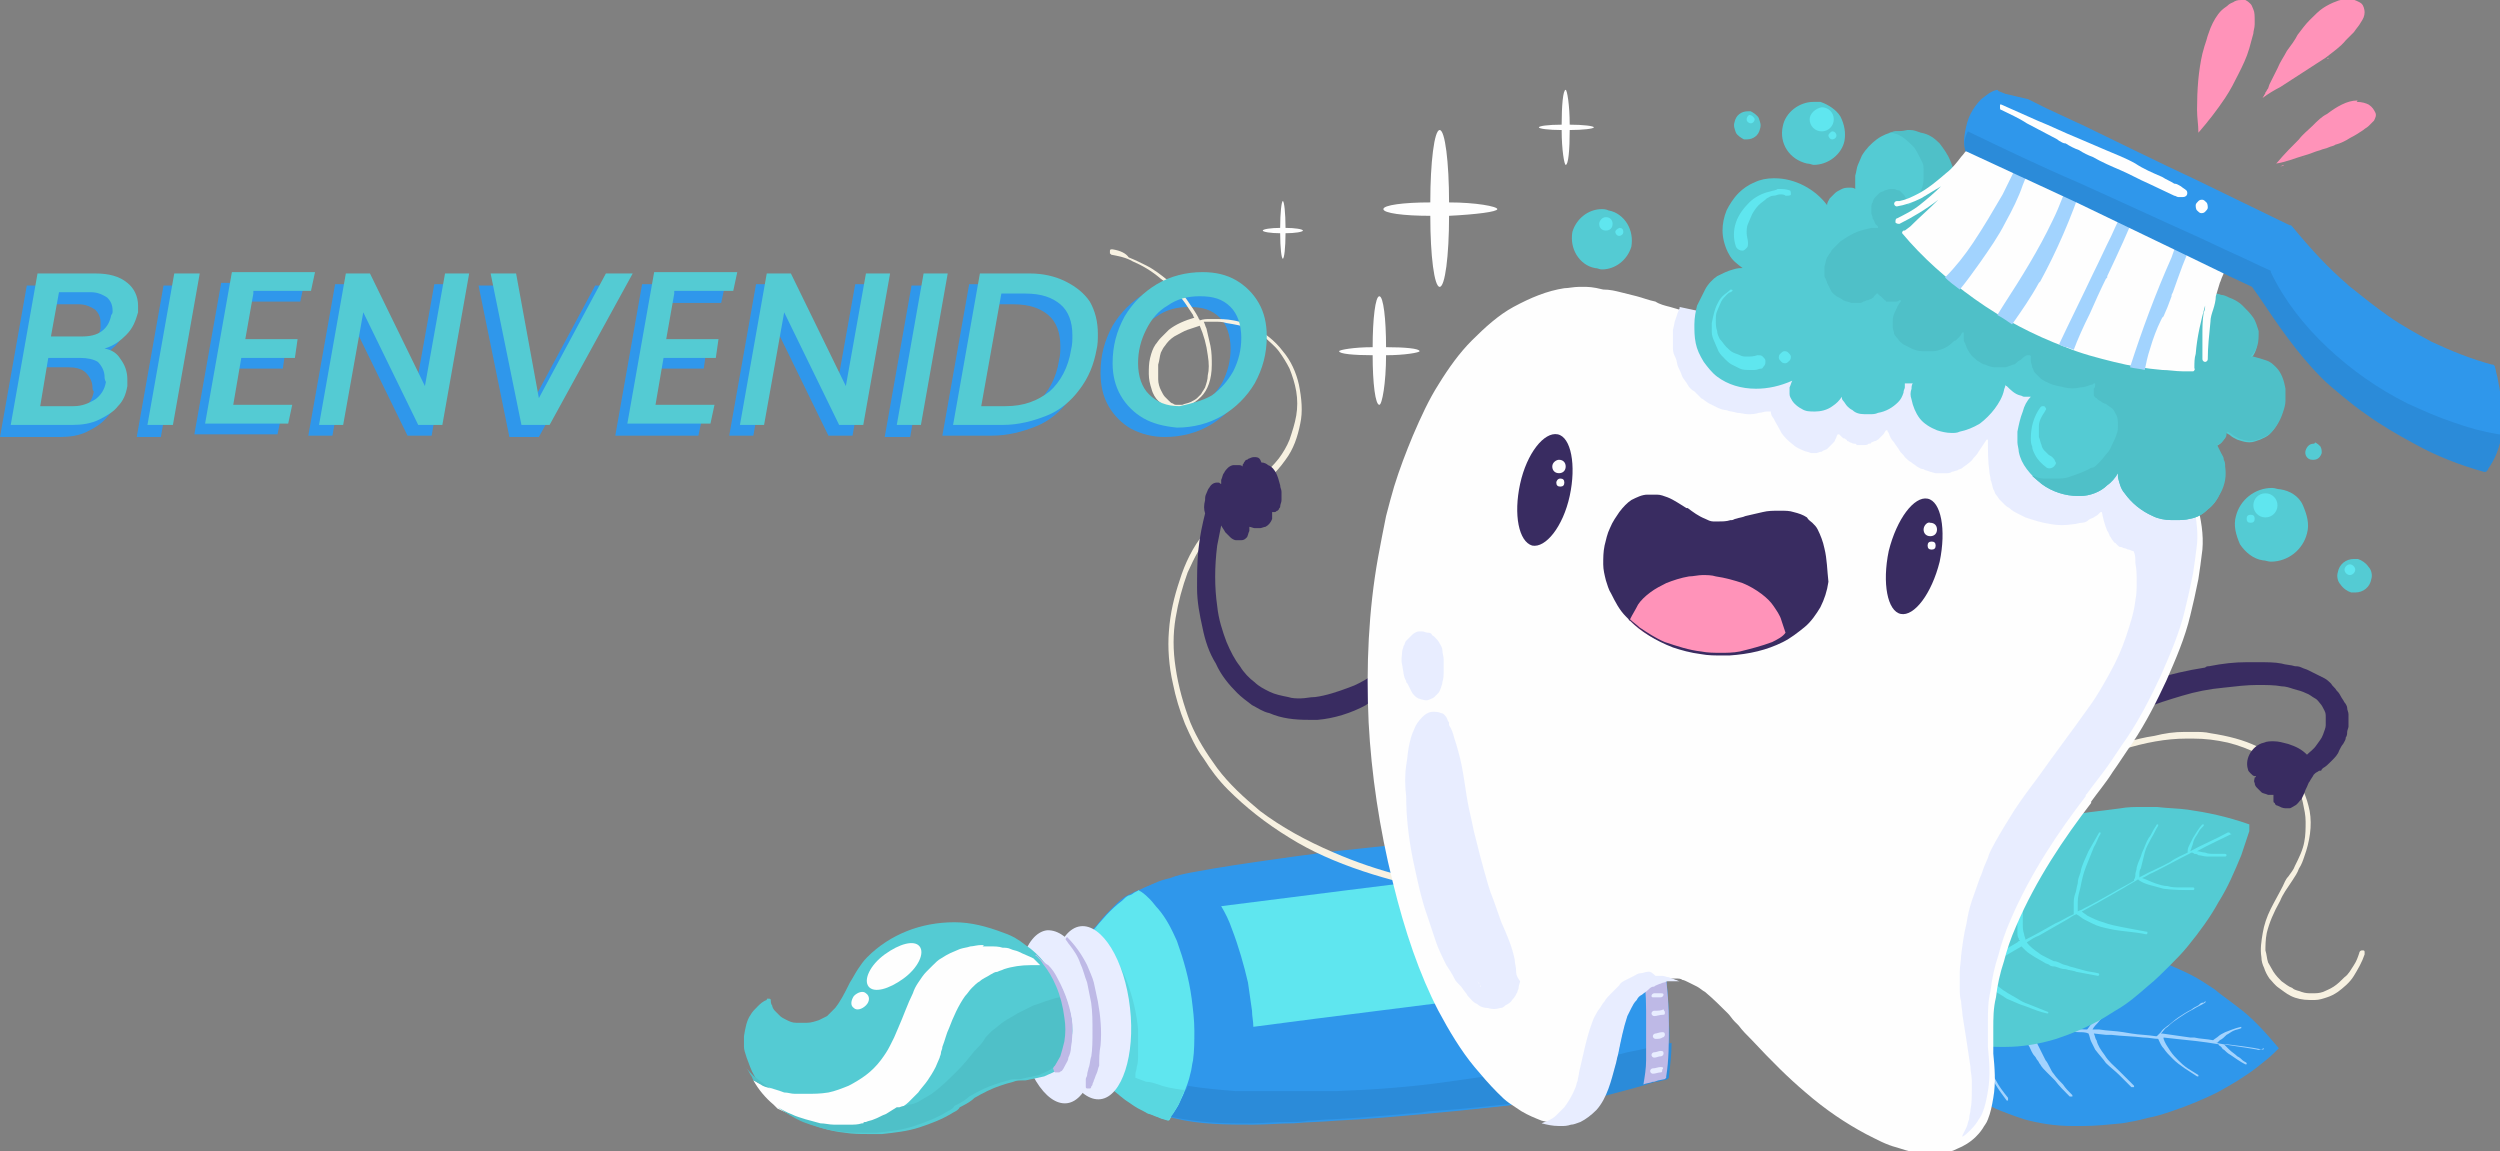 <?xml version="1.0" encoding="utf-8"?>
<!-- Generator: Adobe Illustrator 24.2.1, SVG Export Plug-In . SVG Version: 6.00 Build 0)  -->
<svg version="1.1" id="Capa_1" xmlns="http://www.w3.org/2000/svg" xmlns:xlink="http://www.w3.org/1999/xlink" x="0px" y="0px"
	 viewBox="0 0 186.5 85.9" style="enable-background:new 0 0 186.5 85.9;" xml:space="preserve">
<rect x="0" y="0" width="186.5" height="85.9" fill="#808080" stroke="none"/>
<style type="text/css">
	.st0{enable-background:new    ;}
	.st1{fill:#2F97EB;}
	.st2{fill:#A2D3FE;}
	.st3{fill:#54CBD3;}
	.st4{fill:#5FE6EF;}
	.st5{fill:#FEFEFE;}
	.st6{fill:#2B8BD9;}
	.st7{fill:#BEB9E6;}
	.st8{fill:#E8EDFF;}
	.st9{fill:#59D7E0;}
	.st10{fill:#4FC0C8;}
	.st11{fill:#FF93B9;}
	.st12{fill:#F7F1E1;}
	.st13{fill:#392C61;}
</style>
<g id="BACKGROUND">
</g>
<g id="OBJECTS">
	<g class="st0">
		<path class="st1" d="M8.6,25.8c-0.4,0.4-0.9,0.8-1.6,1c0.5,0.1,0.9,0.3,1.2,0.8c0.3,0.4,0.5,0.9,0.5,1.5c0,0.2,0,0.3,0,0.5
			c-0.1,0.6-0.3,1.1-0.7,1.5c-0.4,0.5-0.9,0.8-1.5,1.1c-0.6,0.3-1.3,0.4-2,0.4H0l2-11.3h4.3c1,0,1.8,0.2,2.4,0.7
			c0.5,0.4,0.8,1,0.8,1.7c0,0.2,0,0.3,0,0.5C9.3,24.8,9,25.4,8.6,25.8z M6.9,28.9c0-0.4-0.2-0.8-0.5-1.1c-0.3-0.3-0.8-0.4-1.3-0.4
			H2.7l-0.6,3.6h2.5c0.6,0,1.1-0.2,1.6-0.5c0.4-0.3,0.7-0.7,0.8-1.3C6.9,29.1,6.9,29,6.9,28.9z M7.5,24.1c0-0.4-0.1-0.7-0.4-1
			c-0.3-0.2-0.7-0.4-1.2-0.4H3.6L3,26.1h2.3c0.6,0,1.1-0.1,1.5-0.4c0.4-0.3,0.6-0.7,0.7-1.2C7.5,24.3,7.5,24.1,7.5,24.1z"/>
		<path class="st1" d="M14,21.3l-2,11.3h-1.8l2-11.3H14z"/>
		<path class="st1" d="M18,22.7l-0.6,3.4h3.9l-0.2,1.4h-3.9l-0.6,3.5h4.4l-0.3,1.4h-6.2l2-11.3h6.2l-0.3,1.4H18z"/>
		<path class="st1" d="M32.2,32.5h-1.8l-4.1-8.4l-1.5,8.4H23l2-11.3h1.8l4.1,8.4l1.5-8.4h1.8L32.2,32.5z"/>
		<path class="st1" d="M37.7,21.3l1.7,9.3l5-9.3h2l-6.2,11.3H38l-2.3-11.3H37.7z"/>
		<path class="st1" d="M49.4,22.7l-0.6,3.4h3.9l-0.2,1.4h-3.9L48,31.1h4.4l-0.3,1.4h-6.2l2-11.3h6.2l-0.3,1.4H49.4z"/>
		<path class="st1" d="M63.6,32.5h-1.8l-4.1-8.4l-1.5,8.4h-1.8l2-11.3h1.8l4.1,8.4l1.5-8.4h1.8L63.6,32.5z"/>
		<path class="st1" d="M69.9,21.3l-2,11.3H66l2-11.3H69.9z"/>
		<path class="st1" d="M78.7,21.8c0.8,0.4,1.4,0.9,1.8,1.5c0.4,0.7,0.6,1.5,0.6,2.4c0,0.4,0,0.8-0.1,1.2c-0.2,1.1-0.6,2.1-1.3,3
			c-0.6,0.8-1.4,1.5-2.4,1.9c-1,0.4-2.1,0.7-3.3,0.7h-3.7l2-11.3H76C77,21.3,77.9,21.5,78.7,21.8z M77.4,30c0.8-0.7,1.4-1.8,1.6-3.1
			c0.1-0.4,0.1-0.7,0.1-1.1c0-1-0.3-1.8-0.9-2.3c-0.6-0.5-1.4-0.8-2.6-0.8h-1.8l-1.5,8.4h1.8C75.5,31.1,76.6,30.8,77.4,30z"/>
		<path class="st1" d="M84.4,32c-0.7-0.4-1.3-1-1.7-1.7c-0.4-0.7-0.6-1.5-0.6-2.5c0-1.3,0.3-2.4,0.9-3.5c0.6-1,1.4-1.8,2.4-2.4
			c1-0.6,2.2-0.9,3.4-0.9c1,0,1.8,0.2,2.5,0.6c0.7,0.4,1.3,1,1.7,1.7c0.4,0.7,0.6,1.5,0.6,2.5c0,1.3-0.3,2.4-0.9,3.5
			c-0.6,1-1.4,1.8-2.4,2.4c-1,0.6-2.2,0.9-3.4,0.9C86,32.6,85.2,32.4,84.4,32z M89.6,30.3c0.7-0.5,1.2-1.1,1.6-1.8
			c0.4-0.8,0.6-1.6,0.6-2.5c0-1-0.3-1.8-0.8-2.3c-0.6-0.6-1.3-0.8-2.3-0.8c-0.9,0-1.7,0.2-2.4,0.7c-0.7,0.4-1.2,1-1.6,1.8
			c-0.4,0.8-0.6,1.6-0.6,2.5c0,1,0.3,1.8,0.8,2.3c0.6,0.6,1.3,0.9,2.3,0.9C88.1,31,88.9,30.8,89.6,30.3z"/>
	</g>
	<g>
		<g>
			<path class="st1" d="M151.3,70.1c-0.8,0.1-1.5,0.2-2.2,0.3c-0.1-0.1-0.2-0.1-0.3-0.1c0,0,0,0,0,0c-0.3,0-0.6,0.1-0.9,0.2
				c-0.3,0.1-0.6,0.2-0.9,0.4c-0.3,0.2-0.6,0.4-0.9,0.6c-0.2,0.1-0.4,0.2-0.6,0.3c-0.1,0.1-0.2,0.1-0.3,0.2c-0.1,0-0.1,0.1-0.1,0.1
				c0,0-0.1,0.1-0.1,0.1c-0.1,0.1-0.2,0.3-0.1,0.5c-0.3,0.3-0.6,0.7-0.8,1.1c-0.1,0.3-0.3,0.6-0.4,0.9c-0.1,0.3-0.2,0.7-0.2,1.1
				c0,0.6,0,1.3,0.3,2c0.1,0.3,0.2,0.6,0.4,0.9c0.1,0.3,0.3,0.5,0.5,0.8c0.7,1,1.7,1.9,3,2.6c1,0.6,2.1,1,3.3,1.4
				c1.1,0.3,2.3,0.5,3.6,0.5c0.3,0,0.5,0,0.8,0c0.9,0,1.9-0.1,2.9-0.2c0.6-0.1,1.2-0.2,1.9-0.4c0.6-0.1,1.2-0.3,1.8-0.5
				c1.2-0.4,2.4-0.9,3.4-1.4c1.1-0.6,2.1-1.2,3-1.9c0.5-0.4,0.9-0.7,1.3-1.1c0,0,0.1-0.1,0.1-0.1c0.1-0.1,0.1-0.1,0.2-0.2
				c0,0,0,0,0,0c0,0,0,0,0,0c-1-1.2-2-2.3-3.1-3.1c-0.5-0.4-1.1-0.8-1.7-1.3c-0.6-0.4-1.2-0.8-1.8-1.1c-0.6-0.3-1.3-0.6-2-0.9
				c-0.7-0.3-1.3-0.5-1.9-0.7c-1.2-0.4-2.5-0.6-3.9-0.8c-0.9-0.1-1.8-0.2-2.6-0.2C152.4,70.1,151.8,70.1,151.3,70.1"/>
			<path class="st2" d="M168.4,78.3C168.4,78.3,168.3,78.3,168.4,78.3c-1.1-0.2-2.1-0.3-3.1-0.5l0.1,0c0.1-0.1,0.1-0.1,0.2-0.2
				c0.2-0.1,0.3-0.2,0.5-0.4c0.2-0.1,0.3-0.2,0.5-0.3c0.2-0.1,0.4-0.1,0.6-0.2c0,0,0,0,0,0c0,0,0,0,0-0.1c0,0,0,0,0,0c0,0,0,0,0,0
				c-0.5,0.1-0.9,0.3-1.2,0.4c-0.2,0.1-0.4,0.2-0.5,0.3c-0.1,0.1-0.3,0.2-0.4,0.3c-0.5-0.1-1-0.1-1.4-0.2l-0.3,0
				c-0.7-0.1-1.4-0.2-2.1-0.3l-0.1,0l0,0l0,0l0.1-0.1c0.1-0.1,0.2-0.3,0.4-0.4l0,0l0,0c0.3-0.3,0.6-0.5,0.9-0.7
				c0.3-0.2,0.6-0.4,1-0.6c0.3-0.2,0.6-0.3,0.9-0.5c0,0,0.1-0.1,0-0.1c0,0,0,0,0,0c0,0,0,0,0,0c0,0,0,0,0,0l-0.1,0.1l-0.1,0
				c-0.1,0-0.2,0.1-0.3,0.2c-0.2,0.1-0.4,0.2-0.5,0.3c-0.4,0.2-0.7,0.4-1,0.6c-0.3,0.2-0.6,0.5-0.9,0.7c-0.1,0.1-0.3,0.2-0.4,0.4
				c-0.1,0.1-0.2,0.2-0.3,0.3c0,0,0,0,0,0c0,0,0,0,0,0c0,0,0,0-0.1,0c-0.6-0.1-1.2-0.1-1.8-0.2l-0.6-0.1c-0.6-0.1-1.2-0.1-1.8-0.2
				l-0.5,0l0,0c0.1-0.2,0.3-0.4,0.4-0.5c0.2-0.3,0.5-0.5,0.7-0.8c0.4-0.4,0.8-0.7,1.2-1c0.4-0.3,0.9-0.6,1.3-0.9
				c0.3-0.2,0.6-0.3,1-0.5c0,0,0.1-0.1,0-0.1c0,0,0,0,0,0c0,0,0,0,0,0c0,0,0,0,0,0c-0.5,0.2-0.9,0.5-1.4,0.7
				c-0.4,0.2-0.9,0.5-1.4,0.9c-0.2,0.1-0.4,0.3-0.6,0.5c-0.2,0.2-0.4,0.4-0.6,0.6c-0.2,0.1-0.4,0.4-0.6,0.6
				c-0.2,0.2-0.3,0.4-0.4,0.5l-0.1,0c-0.5,0-0.9-0.1-1.4-0.1c-0.8-0.1-1.7-0.2-2.4-0.2h0c0-0.1,0.1-0.3,0.1-0.4
				c0.1-0.2,0.2-0.5,0.3-0.7c0.3-0.5,0.7-1,1.1-1.4c0.6-0.6,1.3-1.1,2-1.5c0.3-0.1,0.5-0.3,0.8-0.4c0,0,0,0,0-0.1c0,0,0-0.1,0-0.1
				c0,0,0,0,0,0l0,0l0,0c-0.2,0.1-0.5,0.2-0.7,0.3c-0.2,0.1-0.5,0.3-0.7,0.4c-0.5,0.3-1,0.7-1.5,1.1c-0.5,0.4-0.9,0.9-1.2,1.3
				c-0.2,0.2-0.3,0.5-0.5,0.7c-0.1,0.1-0.1,0.3-0.2,0.4c0,0.1,0,0.1-0.1,0.2c0,0-0.1,0-0.1,0c0,0-0.1,0-0.1,0
				c-0.6,0-1.1-0.1-1.7-0.1c-2.5-0.2-4.5-0.4-6.4-0.5h0c-0.2,0-0.4,0.1-0.4,0.3c0,0.1,0,0.2,0.1,0.3c0.1,0.1,0.2,0.1,0.2,0.1
				c0.7,0,1.4,0.1,2.1,0.1c0.8,0,1.5,0.1,2.3,0.1c0,0.4,0.1,0.8,0.2,1.3c0.1,0.5,0.3,0.9,0.6,1.5c0.1,0.2,0.3,0.5,0.4,0.7
				c0.1,0.2,0.3,0.4,0.4,0.7c0.3,0.5,0.6,0.9,0.9,1.3c0,0,0,0,0.1,0c0,0,0,0,0,0c0,0,0,0,0-0.1c0,0,0,0,0-0.1
				c-0.4-0.5-0.7-0.9-0.9-1.3c-0.2-0.3-0.3-0.5-0.4-0.7c-0.1-0.2-0.2-0.5-0.3-0.7c-0.2-0.6-0.4-1.2-0.5-1.7c0-0.2,0-0.5,0-0.8
				c1.1,0.1,2.2,0.2,3.3,0.2c0,0.1,0,0.2,0.1,0.4c0.1,0.2,0.1,0.5,0.3,0.8c0.1,0.2,0.2,0.5,0.4,0.7c0.1,0.1,0.1,0.2,0.2,0.3l0,0
				c0.1,0.1,0.1,0.2,0.2,0.3l0,0c0.1,0.2,0.3,0.4,0.5,0.6c0.2,0.2,0.4,0.4,0.6,0.6c0.3,0.4,0.7,0.8,1,1.1l0.1,0.1c0,0,0,0,0.1,0
				c0,0,0,0,0.1,0c0,0,0-0.1,0-0.1c-0.3-0.3-0.5-0.5-0.7-0.8c-0.2-0.2-0.5-0.5-0.7-0.8c-0.1-0.1-0.2-0.3-0.3-0.5
				c-0.1-0.2-0.2-0.4-0.3-0.5c-0.1-0.2-0.2-0.4-0.3-0.6c-0.1-0.2-0.2-0.4-0.3-0.6c-0.2-0.4-0.3-0.8-0.3-1.2l1,0.1l1,0.1l0,0
				c0.5,0,0.9,0.1,1.4,0.1c0.2,0,0.5,0,0.7,0.1c0.1,0.2,0.1,0.4,0.2,0.6c0.1,0.2,0.2,0.4,0.3,0.6c0.3,0.4,0.6,0.7,0.8,1
				c0.3,0.3,0.7,0.6,1,0.9l0,0c0.3,0.3,0.6,0.6,0.9,0.9c0,0,0,0,0.1,0s0,0,0.1,0c0,0,0-0.1,0-0.1c-0.3-0.3-0.6-0.6-0.8-0.8l-0.1-0.1
				c-0.1-0.1-0.2-0.2-0.2-0.2c-0.4-0.4-0.8-0.7-1.1-1.2c-0.3-0.4-0.5-0.7-0.6-1.1c-0.1-0.1-0.1-0.3-0.2-0.5l0.9,0.1l0.4,0
				c0.8,0.1,1.6,0.1,2.4,0.2c0.4,0,0.8,0.1,1.1,0.1c0.1,0.2,0.2,0.5,0.4,0.7c0.2,0.3,0.4,0.5,0.7,0.8c0.5,0.5,1.2,0.9,1.8,1.3
				c0,0,0,0,0,0c0,0,0,0,0.1,0c0,0,0-0.1,0-0.1c-0.3-0.2-0.5-0.3-0.8-0.5c-0.3-0.2-0.5-0.4-0.7-0.6c-0.2-0.2-0.4-0.4-0.6-0.7
				c-0.2-0.3-0.4-0.6-0.5-0.9l0,0l0-0.1l0.9,0.1c1,0.1,2,0.2,3.2,0.4c0,0.1,0.1,0.1,0.2,0.2c0.1,0.1,0.1,0.2,0.2,0.2
				c0.1,0.1,0.3,0.3,0.5,0.4c0.3,0.2,0.7,0.5,1.1,0.7c0,0,0,0,0,0c0,0,0,0,0.1,0c0,0,0-0.1,0-0.1c-0.1-0.1-0.2-0.1-0.3-0.2
				c-0.1-0.1-0.2-0.2-0.4-0.3c-0.2-0.2-0.4-0.3-0.6-0.5c-0.1-0.1-0.3-0.3-0.4-0.4l0.2,0c0.8,0.1,1.7,0.2,2.7,0.4
				c0.1,0,0.1-0.1,0.1-0.1C168.4,78.4,168.4,78.3,168.4,78.3z"/>
		</g>
		<g>
			<path class="st3" d="M159.9,60.2c-0.6,0-1.2,0-1.7,0.1c-0.8,0.1-1.5,0.2-2.4,0.3c-0.8,0.1-1.5,0.3-2.2,0.5
				c-1.3,0.4-2.7,0.9-4.1,1.5c-0.9,0.4-1.7,0.9-2.5,1.4c-0.5,0.3-1,0.6-1.4,1c-0.7,0.5-1.3,1-1.8,1.6c0,0-0.1,0-0.1,0
				c-0.1,0-0.1,0-0.2,0.1c0,0,0,0,0,0c-0.3,0.2-0.5,0.5-0.7,0.7c-0.2,0.3-0.4,0.5-0.6,0.9c-0.2,0.3-0.3,0.7-0.5,1
				c-0.1,0.2-0.2,0.4-0.3,0.6c-0.1,0.1-0.1,0.2-0.1,0.3c0,0.1-0.1,0.1-0.1,0.2c0,0,0,0.1,0,0.1l0,0l0,0c-0.1,0.2,0,0.4,0.2,0.5
				c-0.1,0.5-0.1,1-0.1,1.4c0,0.3,0.1,0.7,0.2,1.1c0.1,0.4,0.3,0.7,0.5,1.1c0.3,0.6,0.8,1.2,1.4,1.7c0.3,0.2,0.6,0.4,0.9,0.6
				c0.3,0.2,0.6,0.3,1,0.5c1.1,0.5,2.5,0.7,3.9,0.7c0.1,0,0.2,0,0.4,0c1.2,0,2.5-0.2,3.8-0.6c1.2-0.4,2.4-0.9,3.6-1.6
				c0.3-0.2,0.5-0.3,0.8-0.5c0.9-0.5,1.7-1.2,2.5-1.9c0.5-0.4,1-0.9,1.5-1.4c0.5-0.5,1-1,1.4-1.5c0.9-1.1,1.7-2.2,2.3-3.3
				c0.7-1.1,1.2-2.3,1.7-3.5c0.2-0.6,0.4-1.2,0.6-1.8l0-0.1l0-0.1c0-0.1,0-0.2,0-0.3c0,0,0,0,0,0c0,0,0,0,0,0
				c-1.7-0.6-3.2-0.9-4.6-1.1c-0.7-0.1-1.5-0.1-2.3-0.2C160.3,60.2,160.1,60.2,159.9,60.2"/>
			<path class="st4" d="M166.4,62.2c0,0-0.1-0.1-0.1-0.1c0,0,0,0-0.1,0c-0.9,0.5-1.9,0.9-2.8,1.4c0-0.1,0.1-0.2,0.1-0.3
				c0.1-0.2,0.1-0.4,0.2-0.6c0.1-0.2,0.2-0.3,0.3-0.5c0.1-0.2,0.2-0.3,0.4-0.5c0,0,0-0.1,0-0.1c0,0,0,0,0,0c0,0,0,0-0.1,0
				c-0.3,0.3-0.5,0.7-0.7,1c-0.1,0.2-0.2,0.4-0.3,0.6c-0.1,0.2-0.1,0.3-0.1,0.5c-0.4,0.2-0.9,0.4-1.3,0.7c-0.7,0.4-1.5,0.7-2.2,1.1
				c0,0-0.1,0-0.1,0.1c0-0.1,0-0.1,0-0.2c0-0.2,0-0.4,0.1-0.5c0.1-0.4,0.2-0.8,0.3-1.2c0.1-0.4,0.3-0.7,0.5-1.1v0
				c0.2-0.3,0.3-0.6,0.5-0.9c0,0,0-0.1,0-0.1c0,0,0,0,0,0c0,0,0,0-0.1,0c-0.1,0.2-0.2,0.3-0.3,0.5c-0.1,0.2-0.2,0.4-0.3,0.5
				c-0.2,0.3-0.3,0.7-0.5,1.1c-0.1,0.4-0.3,0.7-0.4,1.1c0,0.2-0.1,0.4-0.1,0.5c0,0.1,0,0.3-0.1,0.4c0,0,0,0,0,0c0,0,0,0,0,0.1
				c-0.5,0.3-1.1,0.6-1.6,0.9c-0.7,0.4-1.4,0.8-2.2,1.2c-0.1,0.1-0.3,0.1-0.4,0.2c0-0.2,0-0.5,0-0.7c0-0.4,0.1-0.7,0.2-1.1
				c0.1-0.5,0.2-1,0.4-1.5c0.2-0.5,0.4-1,0.6-1.5c0,0,0,0,0,0c0.2-0.3,0.3-0.7,0.5-1c0,0,0-0.1,0-0.1c0,0,0,0,0,0c0,0,0,0-0.1,0
				c-0.3,0.5-0.5,0.9-0.8,1.4c-0.2,0.5-0.5,1-0.6,1.6c-0.1,0.3-0.2,0.5-0.2,0.8c-0.1,0.3-0.1,0.6-0.2,0.8c-0.1,0.3-0.1,0.5-0.1,0.8
				c0,0.2,0,0.5,0,0.7c-0.5,0.2-0.9,0.5-1.4,0.7c-0.7,0.4-1.4,0.8-2.2,1.2c0,0,0,0,0,0c0-0.1-0.1-0.3-0.1-0.4
				c-0.1-0.3-0.1-0.5-0.1-0.8c0-0.6,0-1.2,0.1-1.8l0,0c0.2-0.8,0.5-1.6,0.8-2.4l0,0c0.1-0.3,0.3-0.6,0.5-0.9c0,0,0-0.1-0.1-0.1
				c0,0,0,0,0,0c-0.2,0.2-0.3,0.5-0.4,0.7c-0.1,0.3-0.3,0.5-0.4,0.8c-0.3,0.6-0.5,1.1-0.6,1.7c-0.2,0.6-0.3,1.2-0.3,1.8
				c0,0.3,0,0.6,0,0.9c0,0.1,0,0.3,0.1,0.4c0,0.1,0,0.1,0.1,0.2c0,0,0,0,0,0c0,0-0.1,0-0.1,0c0,0-0.1,0.1-0.1,0.1
				c-0.5,0.3-1,0.6-1.5,0.8c-1.9,1.1-3.8,2.2-5.7,3.3c-0.2,0.1-0.2,0.3-0.1,0.5c0.1,0.2,0.3,0.2,0.5,0.1c1.3-0.8,2.5-1.5,3.8-2.3
				c0.3,0.3,0.6,0.6,0.9,0.9c0.4,0.4,0.9,0.6,1.3,0.9c0.2,0.1,0.5,0.2,0.7,0.3c0.2,0.1,0.5,0.2,0.8,0.3c0.5,0.2,1,0.4,1.5,0.5
				c0,0,0.1,0,0.1,0c0,0,0-0.1,0-0.1c-0.5-0.2-1-0.4-1.5-0.6c-0.3-0.1-0.5-0.2-0.8-0.4c-0.2-0.1-0.5-0.3-0.7-0.4
				c-0.5-0.3-1-0.7-1.4-1.1c-0.2-0.2-0.3-0.4-0.5-0.7c1-0.6,1.9-1.1,2.9-1.7c0.1,0.1,0.2,0.2,0.3,0.3c0.2,0.2,0.4,0.3,0.7,0.5
				c0.2,0.1,0.5,0.3,0.7,0.4c0.1,0.1,0.3,0.1,0.4,0.2c0.1,0.1,0.3,0.1,0.4,0.1c0.3,0.1,0.5,0.2,0.8,0.2c0.3,0.1,0.6,0.1,0.8,0.2
				c0.5,0.1,1.1,0.2,1.6,0.3c0,0,0.1,0,0.1-0.1c0,0,0-0.1-0.1-0.1c-0.4-0.1-0.7-0.1-1-0.2c-0.4-0.1-0.7-0.2-1.1-0.3c0,0,0,0,0,0
				c-0.2-0.1-0.4-0.1-0.6-0.2c-0.2-0.1-0.4-0.2-0.6-0.2c-0.2-0.1-0.4-0.2-0.6-0.3c-0.2-0.1-0.4-0.2-0.5-0.3
				c-0.3-0.2-0.7-0.5-0.9-0.8c0.3-0.2,0.6-0.4,0.9-0.5c0.7-0.4,1.4-0.8,2.1-1.2c0.2-0.1,0.4-0.3,0.7-0.4c0,0,0,0,0,0
				c0.2,0.1,0.4,0.3,0.6,0.4c0.2,0.1,0.4,0.2,0.6,0.3c0.4,0.2,0.8,0.3,1.3,0.4c0.9,0.2,1.8,0.2,2.7,0.4c0,0,0.1,0,0.1-0.1
				s0-0.1-0.1-0.1c-0.5-0.1-1.1-0.2-1.6-0.3c-0.5-0.1-1.1-0.2-1.6-0.4c-0.4-0.1-0.8-0.3-1.2-0.5c-0.1-0.1-0.3-0.2-0.4-0.3
				c0.4-0.2,0.7-0.4,1.1-0.6c0.7-0.4,1.4-0.8,2.1-1.2c0.3-0.2,0.7-0.4,1-0.6c0.2,0.2,0.5,0.3,0.8,0.4c0.4,0.1,0.7,0.2,1.1,0.3
				c0.7,0.1,1.5,0.1,2.2,0.1c0,0,0.1,0,0.1-0.1c0,0,0-0.1-0.1-0.1c-0.3,0-0.6,0-1,0c-0.3,0-0.6,0-0.9-0.1c-0.3,0-0.6-0.1-0.9-0.2
				c-0.3-0.1-0.7-0.3-1-0.4c0,0,0,0,0,0c0.3-0.1,0.5-0.3,0.8-0.4c1-0.5,1.9-1,2.9-1.5c0.1,0,0.2,0.1,0.2,0.1c0.1,0,0.2,0,0.3,0.1
				c0.2,0,0.4,0.1,0.7,0.1c0.4,0,0.9,0,1.3,0c0,0,0.1,0,0.1-0.1c0,0,0-0.1-0.1-0.1c-0.1,0-0.3,0-0.4,0c-0.1,0-0.3,0-0.4,0
				c-0.2,0-0.5,0-0.7-0.1c-0.2,0-0.4-0.1-0.6-0.1c0.9-0.5,1.8-0.9,2.6-1.3C166.4,62.3,166.5,62.2,166.4,62.2z"/>
		</g>
		<g>
			<path class="st5" d="M111.7,15.6c0-0.2-1.6-0.5-3.6-0.5c0-3-0.3-5.4-0.7-5.4s-0.7,2.4-0.7,5.4c-2,0-3.5,0.2-3.5,0.5
				s1.5,0.5,3.5,0.5c0,3,0.3,5.3,0.7,5.3c0.4,0,0.7-2.3,0.7-5.3C110.1,16,111.7,15.8,111.7,15.6z"/>
			<path class="st5" d="M105.9,26.2c0-0.2-1.1-0.3-2.5-0.3c0-2.1-0.2-3.8-0.5-3.8c-0.3,0-0.5,1.7-0.5,3.8c-1.4,0-2.5,0.2-2.5,0.3
				c0,0.2,1.1,0.3,2.5,0.3c0,2.1,0.2,3.7,0.5,3.7c0.2,0,0.5-1.6,0.5-3.7C104.8,26.5,105.9,26.3,105.9,26.2z"/>
			<path class="st5" d="M118.9,9.5c0-0.1-0.8-0.2-1.8-0.2c0-1.5-0.2-2.6-0.3-2.6c-0.2,0-0.3,1.2-0.3,2.6c-1,0-1.7,0.1-1.7,0.2
				c0,0.1,0.7,0.2,1.7,0.2c0,1.5,0.2,2.6,0.3,2.6c0.2,0,0.3-1.1,0.3-2.6C118.1,9.7,118.9,9.6,118.9,9.5z"/>
			<path class="st5" d="M97.2,17.2c0-0.1-0.6-0.2-1.3-0.2c0-1.1-0.1-2-0.2-2c-0.1,0-0.2,0.9-0.2,2c-0.7,0-1.3,0.1-1.3,0.2
				s0.6,0.2,1.3,0.2c0,1.1,0.1,1.9,0.2,1.9c0.1,0,0.2-0.8,0.2-1.9C96.6,17.4,97.2,17.3,97.2,17.2z"/>
		</g>
		<g>
			<path class="st1" d="M119.1,62.3H119c-1.1,0-2.2,0-3.4,0.1c0,0,0,0,0,0c-0.5,0-1,0.1-1.5,0.1c0,0,0,0-0.1,0c0,0,0,0,0,0
				c0,0-0.1,0.1,0,0.2c0,0,0,0.1,0.1,0.1c0,0,0.1,0,0.1,0l0,0c0,0,0,0,0,0c0.5,2.8,0.9,5.7,1.2,8.5l0.1,1c0.2,1.3,0.3,2.8,0.6,4.3
				c0.1,0.7,0.2,1.4,0.3,2.1c0.1,0.6,0.2,1.4,0.3,2.1l0,0c0,0.3,0,0.5,0,0.8c0,0,0,0.1,0,0.1l0,0h0c-0.2,0-0.3,0-0.5,0h0
				c-0.1,0-0.1,0-0.1,0c0,0-0.1,0.1-0.1,0.1c0,0,0,0.1,0,0.1c0,0,0.1,0.1,0.1,0.1c0.2,0,0.3,0,0.5,0c1.1,0,2.2-0.1,3.6-0.5
				c1.1-0.2,2.2-0.6,3.2-0.9c0.3-0.1,0.6-0.2,0.8-0.2c0,0,0.1-0.1,0.1-0.1c0,0,0-0.1,0-0.1c0.2-1.2,0.3-2.5,0.2-3.9
				c0-1.3-0.1-2.7-0.3-4.1c-0.3-2.8-1-5.4-1.9-7.9c-0.2-0.6-0.5-1.3-0.8-1.9c0-0.1-0.1-0.1-0.1-0.1c0,0-0.1,0-0.1,0
				C120.8,62.4,120,62.3,119.1,62.3L119.1,62.3C119.1,62.3,119.1,62.3,119.1,62.3"/>
			<path class="st6" d="M121.4,78.5c-0.7,0.2-1.4,0.3-2.1,0.4c-0.7,0.1-1.4,0.3-2.1,0.4c-0.2,0-0.4,0.1-0.6,0.1
				c0.1,0.4,0.1,0.9,0.2,1.4l0,0c0,0.3,0,0.5,0,0.8c0,0,0,0.1,0,0.1l0,0h0c-0.2,0-0.3,0-0.5,0c-0.1,0-0.1,0-0.1,0
				c0,0-0.1,0.1-0.1,0.1c0,0,0,0.1,0,0.2c0,0,0.1,0.1,0.1,0.1c0.2,0,0.3,0,0.5,0c1.1,0,2.2-0.1,3.6-0.5c1.1-0.3,2.3-0.6,3.2-0.9
				l0.2,0c0.2-0.1,0.5-0.1,0.7-0.2c0,0,0.1-0.1,0.1-0.1c0,0,0-0.1,0-0.1c0.1-0.8,0.2-1.7,0.2-2.5C123.6,78,122.5,78.3,121.4,78.5"/>
			<path class="st6" d="M117.7,81.5c-0.7,0.1-1.3,0.2-2,0.2c0,0-0.1,0-0.1,0.1c0,0,0,0.1,0,0.1c0,0,0,0.1,0.1,0.1c0,0,0.1,0,0.1,0
				c0.7,0,1.3-0.1,2-0.2c0.1,0,0.2-0.1,0.2-0.2C117.9,81.6,117.8,81.5,117.7,81.5C117.8,81.5,117.7,81.5,117.7,81.5"/>
			<path class="st6" d="M118.1,81.5c-0.8,0.2-1.7,0.3-2.5,0.3c0,0-0.1,0-0.1,0c-0.1,0-0.1,0-0.1,0c0,0-0.1,0.1-0.1,0.1
				c0,0,0,0.1,0,0.1c0,0,0.1,0.1,0.1,0.1c0.9,0,1.9-0.1,2.8-0.3c0,0,0.1,0,0.1-0.1c0,0,0-0.1,0-0.1c0,0,0-0.1-0.1-0.1
				C118.2,81.5,118.2,81.5,118.1,81.5C118.1,81.5,118.1,81.5,118.1,81.5"/>
			<path class="st6" d="M118.3,81.4c0,0-0.1,0-0.1,0c-0.9,0.3-1.9,0.4-2.9,0.4h-0.1c-0.1,0-0.1,0-0.1,0c0,0-0.1,0.1-0.1,0.1
				c0,0,0,0.1,0,0.1c0,0,0.1,0.1,0.1,0.1c0.6,0,1.1,0,1.7-0.1c0.6-0.1,1.1-0.2,1.7-0.3c0,0,0.1-0.1,0.1-0.1c0,0,0-0.1,0-0.1
				c0,0-0.1-0.1-0.1-0.1C118.5,81.4,118.4,81.4,118.3,81.4C118.4,81.4,118.4,81.4,118.3,81.4 M118.3,81.4
				C118.3,81.4,118.2,81.4,118.3,81.4C118.2,81.4,118.3,81.4,118.3,81.4"/>
			<path class="st6" d="M119.4,81.2c-0.2,0.1-0.4,0.1-0.6,0.2c0,0,0,0,0,0c-0.9,0.3-1.9,0.4-2.8,0.4h0c-0.3,0-0.5,0-0.8,0
				c-0.1,0-0.2,0.1-0.2,0.2c0,0.1,0.1,0.2,0.2,0.2c1.5,0.1,2.9-0.2,4.3-0.6c0.1,0,0.1-0.2,0.1-0.2c0,0-0.1-0.1-0.1-0.1
				C119.5,81.2,119.5,81.2,119.4,81.2C119.4,81.2,119.4,81.2,119.4,81.2"/>
			<path class="st7" d="M120.7,64.6c0.5,1.1,0.8,2.3,1.1,3.4c0.3,1.2,0.5,2.5,0.7,3.7c0.2,1.2,0.3,2.5,0.3,3.7c0,1.2,0,2.4,0,3.7
				c0,0.6-0.1,1.2-0.2,1.8c0.2-0.1,0.5-0.1,0.7-0.2l0.1,0l0.3-0.1l0.5-0.1c0,0,0.1-0.1,0.1-0.1c0,0,0-0.1,0-0.1
				c0.2-1.2,0.2-2.5,0.2-3.9c0-1.3-0.1-2.7-0.3-4.1c-0.3-2.8-1-5.4-1.9-7.9c-0.2-0.6-0.5-1.3-0.8-1.9c0-0.1-0.1-0.1-0.1-0.1
				c0,0-0.1,0-0.1,0c-0.6,0-1.3,0-1.9,0C120,63.1,120.4,63.8,120.7,64.6"/>
			<path class="st8" d="M123.9,79.6c-0.2,0-0.4,0.1-0.6,0.1c-0.1,0-0.2,0.1-0.2,0.2c0,0.1,0.1,0.2,0.2,0.2c0.2,0,0.4-0.1,0.6-0.1
				c0,0,0.1,0,0.1-0.1c0,0,0-0.1,0-0.1C124.1,79.7,124.1,79.6,123.9,79.6C124,79.6,123.9,79.6,123.9,79.6"/>
			<path class="st8" d="M123.9,78.4c-0.2,0-0.3,0.1-0.5,0.1c-0.1,0-0.2,0.1-0.2,0.2c0,0.1,0.1,0.2,0.2,0.2c0.2,0,0.3-0.1,0.5-0.1
				c0.1,0,0.2-0.1,0.2-0.2C124.1,78.5,124.1,78.4,123.9,78.4C124,78.4,123.9,78.4,123.9,78.4"/>
			<path class="st8" d="M124,77c-0.2,0-0.4,0.1-0.5,0.1c-0.1,0-0.2,0.1-0.2,0.2c0,0.1,0.1,0.2,0.2,0.2c0.2,0,0.4,0,0.5-0.1
				c0.1,0,0.2-0.1,0.2-0.2C124.2,77,124.1,77,124,77C124,77,124,77,124,77"/>
			<path class="st8" d="M124.1,75.3c-0.2,0.1-0.4,0.1-0.7,0.1c-0.1,0-0.2,0.1-0.2,0.2c0,0.1,0.1,0.2,0.2,0.2c0.2,0,0.4-0.1,0.7-0.1
				c0,0,0.1,0,0.1-0.1c0,0,0-0.1,0-0.1c0,0,0-0.1-0.1-0.1C124.2,75.4,124.1,75.3,124.1,75.3C124.1,75.3,124.1,75.3,124.1,75.3"/>
			<path class="st8" d="M123.9,74.1c-0.2,0-0.3,0-0.5,0c-0.1,0-0.2,0.1-0.2,0.2c0,0,0,0.1,0.1,0.1c0,0,0.1,0,0.1,0
				c0.2,0,0.3,0,0.5,0c0.1,0,0.2-0.1,0.2-0.2C124.1,74.1,124,74.1,123.9,74.1C123.9,74.1,123.9,74.1,123.9,74.1"/>
			<path class="st8" d="M123.6,72.3c-0.2,0-0.3,0-0.5,0.1c-0.1,0-0.2,0.1-0.2,0.2c0,0.1,0.1,0.2,0.2,0.2c0.2,0,0.3,0,0.5-0.1
				c0.1,0,0.2-0.1,0.2-0.2C123.8,72.3,123.8,72.3,123.6,72.3C123.7,72.3,123.6,72.3,123.6,72.3"/>
			<path class="st8" d="M123.5,70.9c-0.2,0-0.3,0-0.5,0.1c-0.1,0-0.2,0.1-0.2,0.2c0,0,0,0.1,0.1,0.1c0,0,0.1,0,0.1,0
				c0.2,0,0.3,0,0.5-0.1c0.1,0,0.2-0.1,0.2-0.2C123.7,71,123.6,70.9,123.5,70.9C123.5,70.9,123.5,70.9,123.5,70.9"/>
			<path class="st8" d="M123.3,69.3c-0.2,0-0.4,0.1-0.6,0.1c-0.1,0-0.2,0.1-0.2,0.2c0,0.1,0.1,0.2,0.2,0.2c0.2,0,0.4,0,0.6-0.1
				c0.1,0,0.2-0.1,0.2-0.2C123.5,69.3,123.4,69.2,123.3,69.3C123.3,69.2,123.3,69.2,123.3,69.3"/>
			<path class="st8" d="M123,67.6c-0.2,0-0.4,0-0.6,0.1c-0.1,0-0.2,0.1-0.2,0.2c0,0.1,0.1,0.2,0.2,0.2c0.2,0,0.4,0,0.6-0.1
				c0.1,0,0.2-0.1,0.2-0.2C123.1,67.7,123.1,67.6,123,67.6C123,67.6,123,67.6,123,67.6"/>
			<path class="st8" d="M122.5,65.8c-0.2,0.1-0.5,0.1-0.7,0.1c-0.1,0-0.2,0.1-0.2,0.2c0,0,0,0.1,0.1,0.1c0,0,0.1,0,0.1,0
				c0.2,0,0.5-0.1,0.7-0.1c0,0,0.1,0,0.1-0.1c0,0,0-0.1,0-0.1c0,0,0-0.1-0.1-0.1C122.6,65.8,122.6,65.8,122.5,65.8
				C122.5,65.8,122.5,65.8,122.5,65.8"/>
			<path class="st8" d="M121.8,64.4c-0.2,0-0.4,0-0.6,0c0,0-0.1,0-0.1,0.1c0,0,0,0.1,0,0.1c0,0,0,0.1,0.1,0.1c0,0,0.1,0,0.1,0
				c0.2,0,0.4,0,0.6,0c0.1,0,0.2-0.1,0.2-0.2C122,64.5,121.9,64.4,121.8,64.4C121.8,64.4,121.8,64.4,121.8,64.4"/>
			<path class="st8" d="M120.7,63.3c0,0.1,0.1,0.2,0.2,0.2c0.2,0,0.4,0,0.6,0c0.1,0,0.1,0,0.1,0c0,0,0.1-0.1,0.1-0.1
				c0,0,0-0.1,0-0.1c0,0-0.1-0.1-0.1-0.1c-0.2,0-0.4,0-0.6,0c0,0,0,0,0,0C120.8,63.2,120.7,63.2,120.7,63.3"/>
			<path class="st1" d="M114.8,62.5L114.8,62.5c-3.6,0.1-7.1,0.4-10.7,0.7c-2.2,0.2-4.4,0.5-6.6,0.8c-1.1,0.2-2.1,0.3-3.3,0.5
				c-0.1,0-0.2,0-0.3,0.1l-0.2,0c-0.3,0.1-0.7,0.1-1,0.2c-0.5,0.1-1,0.1-1.5,0.2l-0.3,0c-0.9,0.1-1.8,0.2-2.7,0.4
				c-1.2,0.2-2.1,0.5-2.8,0.8c-0.2,0.1-0.4,0.2-0.7,0.3c-0.2,0.1-0.4,0.2-0.6,0.3c-0.4,0.2-0.7,0.5-1,0.8c-0.4,0.4-0.8,0.8-1.1,1.2
				c-0.2,0.3-0.5,0.5-0.7,0.8c0,0-0.1,0.1-0.1,0.1c0,0,0,0.1,0,0.1c0.2,0.4,0.5,0.8,0.7,1.2l0,0c0.4,1,0.7,2.1,0.9,3.3c0,0,0,0,0,0
				c0.2,1.4,0.2,2.8,0,4.1c-0.1,0.6-0.2,1.1-0.4,1.6c0,0-0.1,0-0.1,0.1c-0.1,0.1,0,0.2,0,0.3c0.3,0.2,0.5,0.4,0.8,0.6
				c0.4,0.3,0.9,0.7,1.3,1c0.4,0.3,0.8,0.5,1.2,0.7c0.2,0.1,0.4,0.2,0.6,0.2c0.2,0.1,0.4,0.1,0.7,0.2c1.1,0.2,2.1,0.3,2.9,0.3
				c0.2,0,0.3,0,0.5,0c0.8,0,1.5,0,2.3-0.1l0.3,0c0.5,0,1,0,1.5,0c0.2,0,0.4,0,0.5,0c0.2,0,0.3,0,0.5,0h0.2H96h0.2
				c1.1,0,2.2,0,3.3,0c2.2-0.1,4.4-0.2,6.6-0.3c3.5-0.2,7.1-0.6,10.7-1.1c0.1,0,0.1,0,0.1-0.1c0.1,0,0.2-0.1,0.2-0.1
				c0.2-0.7,0.3-1.5,0.5-2.3c0.1-0.8,0.2-1.6,0.2-2.4c0.1-1.5,0-3.1-0.2-4.8c-0.1-0.7-0.2-1.5-0.3-2.4c0-0.3-0.1-0.6-0.1-0.9
				c-0.1-0.3-0.1-0.7-0.2-1c-0.2-1.2-0.4-2.6-1-3.8c-0.3-0.6-0.6-1.2-0.9-1.7c0,0-0.1-0.1-0.1-0.1c0,0,0,0,0,0
				C114.9,62.5,114.8,62.5,114.8,62.5"/>
			<path class="st1" d="M82.9,80.3c0,0-0.1,0-0.1,0.1c0,0,0,0.1,0,0.1c0,0.1,0,0.1,0.1,0.1c0.7,0.6,1.4,1.2,2.1,1.7
				c0.4,0.3,0.8,0.5,1.2,0.7c0.2,0.1,0.4,0.2,0.6,0.2c0.2,0.1,0.5,0.1,0.7,0.2c2,0.5,4,0.5,6,0.5c1,0,2-0.1,3-0.1
				c1.1-0.1,2.1-0.1,3.2-0.2c2.2-0.1,4.4-0.3,6.6-0.5c3.4-0.3,6.9-0.7,10.3-1.1c0.1,0,0.2-0.1,0.1-0.2c0,0,0-0.1-0.1-0.1
				c0,0-0.1,0-0.1,0c-4.4,0.5-8.8,1-13.2,1.4c-0.6,0-1.2,0.1-1.8,0.1c0,0,0,0,0,0c-1.1,0.1-2.2,0.1-3.3,0.2c-1,0-2,0.1-3,0.2
				c-2,0.1-4.1,0.2-6.1-0.1c-0.3,0-0.6-0.1-0.9-0.2h0h0c0,0,0,0,0,0c0,0,0,0,0,0c-0.3-0.1-0.7-0.1-1-0.2c-0.3-0.1-0.7-0.2-1-0.4
				c-1.2-0.6-2.1-1.5-3.1-2.3C83,80.3,83,80.3,82.9,80.3C83,80.3,82.9,80.3,82.9,80.3 M86.2,82.7C86.2,82.7,86.2,82.7,86.2,82.7
				C86.2,82.7,86.2,82.7,86.2,82.7 M88.1,83.3C88.1,83.3,88.1,83.3,88.1,83.3C88.1,83.3,88.1,83.3,88.1,83.3"/>
			<path class="st1" d="M102.5,82.8c-1.4,0.2-2.7,0.3-4.1,0.4c0,0,0,0,0,0c-0.7,0-1.5,0-2.2,0.1c-0.7,0-1.3,0.1-2,0.1H94
				c0,0-0.1,0-0.1,0c-0.3,0-0.7,0-1,0c-0.4,0-0.7,0-1.1,0c-0.3,0-0.6,0-0.9-0.1c-0.1,0-0.2,0.1-0.2,0.2c0,0.1,0.1,0.2,0.2,0.2
				c0.1,0,0.2,0,0.3,0c0,0,0.1,0,0.1,0c0.3,0,0.7,0,1,0c0.8,0,1.7,0.1,2.5,0c1.1,0,2.3-0.1,3.4-0.3c1.4-0.1,2.9-0.3,4.3-0.5
				c0.1,0,0.2-0.1,0.1-0.2C102.7,82.8,102.6,82.8,102.5,82.8C102.5,82.8,102.5,82.8,102.5,82.8"/>
			<path class="st1" d="M101.5,63.3c-2.1,0.2-4.3,0.5-6.4,0.8c-2.1,0.3-4.2,0.6-6.3,1c-0.5,0.1-1,0.2-1.5,0.4
				c-0.4,0.1-0.8,0.2-1.2,0.4c-0.7,0.3-1.4,0.7-2.1,1.2c-1.3,1-2.3,2.2-3.2,3.6c0,0.1-0.1,0.1-0.1,0.2c-0.1,0.1,0,0.2,0,0.3
				c0.1,0.1,0.2,0,0.3,0c0.6-0.8,1.1-1.6,1.8-2.4c0.6-0.6,1.2-1.2,2-1.7c0,0,0,0,0,0c0.7-0.4,1.4-0.8,2.2-1c0.5-0.1,0.9-0.3,1.4-0.4
				c0.5-0.1,1-0.2,1.5-0.3c1-0.2,2.1-0.4,3.1-0.5c1-0.1,2.1-0.3,3.1-0.4c1.1-0.1,2.1-0.3,3.2-0.4c3.3-0.4,6.7-0.8,10-0.9l0,0
				c1.7-0.1,3.5-0.1,5.2,0c0.1,0,0.2-0.1,0.2-0.2c0-0.1-0.1-0.2-0.2-0.2c-0.7,0-1.4,0-2.1,0C108.7,62.6,105.1,62.9,101.5,63.3"/>
			<path class="st4" d="M84.6,66.6c-0.1,0.1-0.3,0.2-0.4,0.2c-0.2,0.1-0.3,0.2-0.5,0.4c-0.8,0.6-1.5,1.4-2.3,2.4l-0.1,0.1
				c0,0,0,0.1,0,0.1c-0.2,0.3-0.4,0.5-0.6,0.9l-0.1,0.1l-0.1,0.1c-0.1,0.1,0,0.2,0,0.3c0,0,0.1,0,0.1,0c0.1,0,0.1,0,0.2-0.1
				c0.2-0.3,0.4-0.6,0.6-0.8c0.2,0.3,0.3,0.6,0.5,1c0.4,1,0.7,2.1,0.9,3.3l0,0c0.2,1.4,0.2,2.8,0,4.1c-0.1,0.6-0.2,1.1-0.4,1.6
				c0,0-0.1,0-0.1,0.1c-0.1,0.1,0,0.2,0,0.3c0.3,0.2,0.5,0.4,0.8,0.6l0,0l0,0c0.4,0.3,0.8,0.7,1.3,1c0.4,0.3,0.8,0.5,1.2,0.7
				c0.1,0.1,0.3,0.1,0.5,0.2c0.2,0.1,0.3,0.1,0.5,0.2c0.2,0.1,0.4,0.1,0.6,0.2c0.1-0.1,0.1-0.2,0.2-0.3c0.2-0.3,0.3-0.5,0.5-0.8
				c0.1-0.3,0.3-0.6,0.4-0.9c0,0,0,0,0,0c0,0,0,0,0,0c0,0,0,0,0,0c0,0,0,0,0,0c0.2-0.5,0.4-1,0.5-1.5c0.1-0.3,0.1-0.6,0.2-1
				c0,0,0,0,0,0c0.1-0.7,0.1-1.5,0.1-2.2c0-0.8-0.1-1.6-0.2-2.4c0,0,0,0,0,0c-0.2-1.5-0.6-2.9-1.1-4.3l0,0c-0.4-0.9-0.8-1.7-1.4-2.4
				l0,0l0,0c0,0,0,0,0,0l0,0c0,0,0,0,0,0c0,0,0,0,0,0c0,0,0,0,0,0c0,0,0,0,0,0l0,0c-0.2-0.2-0.4-0.5-0.6-0.7
				c-0.2-0.2-0.4-0.4-0.7-0.6c0,0,0,0,0,0c-0.1,0-0.1-0.1-0.2-0.1C85,66.4,84.8,66.5,84.6,66.6 M85.3,66.5
				C85.3,66.5,85.3,66.5,85.3,66.5C85.3,66.5,85.3,66.5,85.3,66.5"/>
			<path class="st6" d="M116.1,79.5c-0.6,0.1-1.3,0.2-1.9,0.3c-0.7,0.1-1.3,0.2-2,0.3c-1.4,0.2-2.8,0.4-4.2,0.6
				c-2.8,0.4-5.6,0.6-8.4,0.7c-0.6,0-1.3,0-1.9,0c-0.6,0-1.2,0-1.8,0c-1.2,0-2.5,0-3.7,0c-1.2-0.1-2.4-0.2-3.6-0.4l0,0l0,0
				c0,0.1-0.1,0.3-0.2,0.4c-0.1,0.3-0.3,0.6-0.4,0.9c-0.1,0.2-0.3,0.5-0.5,0.8l0,0l0,0l-0.1,0.1l0,0l0,0l-0.1,0.1l0,0l0,0
				c1.4,0.3,3,0.5,4.9,0.5c0.4,0,0.7,0,1.1,0c0.9,0,1.8-0.1,2.7-0.1h0l0.3,0c0.4,0,0.9,0,1.3-0.1c0.6,0,1.2-0.1,1.8-0.1
				c2-0.1,4.2-0.3,6.6-0.5l0.6-0.1c3.3-0.2,6.5-0.6,9.8-1c0.1,0,0.1,0,0.1-0.1h0c0.1,0,0.2-0.1,0.2-0.1c0.2-0.7,0.3-1.5,0.5-2.3
				c0-0.1,0-0.2,0-0.3C117,79.4,116.6,79.4,116.1,79.5"/>
			<path class="st9" d="M81.8,69.2L81.8,69.2L81.8,69.2c-0.1,0.1-0.2,0.3-0.3,0.4l-0.1,0.1c0,0,0,0.1-0.1,0.1
				c-0.2,0.3-0.4,0.5-0.6,0.9l-0.1,0.1l-0.1,0.1c-0.1,0.1,0,0.2,0,0.3c0,0,0.1,0,0.1,0c0.1,0,0.1,0,0.2-0.1c0.2-0.3,0.4-0.6,0.6-0.8
				c0.2,0.4,0.3,0.7,0.5,1c0.4,1,0.7,2.1,0.9,3.3l0,0c0.2,1.4,0.2,2.8,0,4.1c-0.1,0.6-0.2,1.1-0.4,1.6c0,0-0.1,0-0.1,0.1
				c-0.1,0.1,0,0.2,0,0.3c0.3,0.2,0.5,0.4,0.7,0.6l0,0l0,0l0,0c0.4,0.3,0.8,0.7,1.3,1c0.4,0.3,0.8,0.5,1.2,0.7
				c0.1,0.1,0.3,0.1,0.5,0.2c0.2,0.1,0.3,0.1,0.5,0.2c0.2,0.1,0.4,0.1,0.6,0.2l0.1-0.1l0,0l0,0l0.1-0.1l0,0l0,0
				c0.2-0.3,0.4-0.6,0.5-0.8c0.2-0.3,0.3-0.6,0.4-0.9c0.1-0.1,0.1-0.3,0.2-0.4l-0.1,0l-0.1,0c-0.7-0.1-1.3-0.2-1.8-0.4
				c-0.3-0.1-0.6-0.2-0.9-0.2c-0.3-0.1-0.5-0.2-0.8-0.3l0-0.2l0-0.1l0,0c0-0.1,0.1-0.3,0.1-0.5c0.1-0.3,0.1-0.6,0.1-0.9
				c0-0.2,0-0.4,0-0.6c0-0.4,0-0.9,0-1.3c-0.1-1.2-0.4-2.4-0.8-3.5c-0.3-0.8-0.7-1.6-1.1-2.2c-0.2-0.2-0.3-0.5-0.5-0.6
				c-0.2-0.2-0.4-0.4-0.6-0.6c-0.2-0.1-0.3-0.2-0.5-0.3C81.9,69.3,81.8,69.3,81.8,69.2C81.8,69.2,81.8,69.2,81.8,69.2"/>
			<path class="st4" d="M91.1,67.6c0.3,0.5,0.6,1.1,0.8,1.7c0.5,1.3,0.9,2.7,1.2,4c0.1,0.7,0.2,1.4,0.3,2.1c0,0.4,0.1,0.8,0.1,1.2
				c6-0.8,11.9-1.5,17.9-2.3c-0.4-3-0.8-6.1-1.2-9.1C103.7,66,97.4,66.8,91.1,67.6"/>
			<path class="st8" d="M80.6,69.1c-1.6,0.2-2.6,3.3-2.2,6.8c0.4,3.6,2.1,6.3,3.7,6.1c1.6-0.2,2.6-3.3,2.2-6.8
				C83.9,71.6,82.2,68.9,80.6,69.1"/>
			<path class="st8" d="M78.1,69.4c-1.6,0.2-2.6,3.3-2.2,6.8c0.4,3.6,2.1,6.3,3.7,6.1c1.6-0.2,2.6-3.3,2.2-6.8
				C81.4,72,79.8,69.3,78.1,69.4"/>
			<path class="st7" d="M79.6,69.9C79.6,69.9,79.6,69.9,79.6,69.9c-0.1,0.1-0.1,0.1-0.1,0.2c0.1,0.1,0.2,0.3,0.3,0.4
				c0.3,0.4,0.6,0.8,0.8,1.4c0.2,0.4,0.3,0.9,0.5,1.4c0.1,0.5,0.2,1,0.3,1.5c0.1,0.7,0.1,1.4,0.1,2.1c0,0.7,0,1.4-0.1,2l0-0.1
				c-0.1,0.4-0.1,0.7-0.2,0.9c0,0.1-0.1,0.3-0.1,0.5c0,0.1-0.1,0.2-0.1,0.3l0,0.1L81,80.7l0,0c0,0,0,0.1,0,0.1c0,0,0,0.1,0,0.1
				c0,0.1,0,0.1,0,0.2c0,0.1,0.1,0.1,0.1,0.1c0,0,0,0,0.1,0c0,0,0.1,0,0.1,0c0.1,0,0.1-0.1,0.1-0.1l0,0c0-0.1,0.1-0.1,0.1-0.2
				c0-0.1,0.1-0.2,0.1-0.3c0.1-0.2,0.1-0.3,0.2-0.5c0.1-0.2,0.1-0.4,0.2-0.6C82,79,82,78.5,82.1,78c0.1-1.1,0-2.2-0.2-3.3
				c-0.1-0.5-0.2-0.9-0.3-1.4c-0.1-0.4-0.3-0.8-0.5-1.3C80.7,71.2,80.2,70.5,79.6,69.9C79.7,69.9,79.6,69.9,79.6,69.9"/>
			<path class="st3" d="M71.2,68.8L71.2,68.8L71.2,68.8c-2.5,0-4.8,0.9-6.5,2.6c-0.3,0.3-0.5,0.6-0.7,0.9c-0.2,0.3-0.4,0.7-0.6,1
				l-0.1,0.2c-0.3,0.6-0.6,1.2-1,1.7c-0.2,0.2-0.4,0.4-0.6,0.6c-0.2,0.1-0.4,0.2-0.6,0.3c-0.3,0.1-0.6,0.2-0.9,0.2
				c-0.1,0-0.2,0-0.3,0c-0.2,0-0.4,0-0.5,0c-0.3,0-0.5-0.1-0.7-0.2c-0.2-0.1-0.4-0.2-0.5-0.3c-0.1-0.1-0.2-0.2-0.4-0.4
				c-0.1-0.1-0.2-0.3-0.2-0.4c-0.1-0.1-0.1-0.3-0.1-0.4c0-0.1-0.1-0.1-0.2-0.1c0,0,0,0,0,0c-0.1,0-0.1,0-0.1,0.1c0,0,0,0,0,0
				c-0.3,0.1-0.5,0.3-0.7,0.5c-0.2,0.2-0.4,0.4-0.5,0.6c-0.3,0.4-0.4,1-0.5,1.6c0,0.3,0,0.5,0,0.8c0,0.2,0.1,0.5,0.2,0.8
				c0.2,0.5,0.3,0.9,0.6,1.4c0.4,0.8,1,1.5,1.7,2.1c0.7,0.6,1.5,1.1,2.3,1.4c0.8,0.3,1.7,0.6,2.7,0.7c0.6,0.1,1.2,0.1,1.8,0.1
				c0.3,0,0.7,0,1,0c0.9-0.1,1.9-0.2,2.8-0.5c0.9-0.3,1.7-0.6,2.5-1.1c0.2-0.1,0.4-0.2,0.5-0.4l0.2-0.1c0.4-0.2,0.7-0.4,0.9-0.6
				c0.7-0.4,1.3-0.7,1.9-0.9c0.3-0.1,0.6-0.2,1-0.3c0.2-0.1,0.5-0.1,0.7-0.1l0.2,0c0.5-0.1,0.9-0.2,1.4-0.3c0.4-0.2,0.8-0.3,1.1-0.6
				c0.3-0.3,0.5-0.6,0.7-1.1c0.1-0.2,0.1-0.5,0.2-0.8c0-0.3,0.1-0.6,0.1-0.9c0-0.6-0.1-1.2-0.3-1.8c-0.3-1.2-0.9-2.3-1.8-3.3
				c-0.4-0.5-0.8-0.9-1.4-1.3c-0.5-0.4-1-0.7-1.6-0.9C73.6,69.1,72.4,68.8,71.2,68.8"/>
			<path class="st5" d="M73.2,70.5c-0.3,0-0.6,0.1-0.8,0.1c-0.3,0.1-0.5,0.1-0.8,0.2c0,0,0,0,0,0c-0.2,0.1-0.5,0.2-0.7,0.3
				c-0.2,0.1-0.4,0.2-0.7,0.4l0,0c0,0,0,0,0,0h0l0,0c-0.2,0.1-0.4,0.3-0.6,0.5c-0.2,0.2-0.4,0.4-0.5,0.5v0c-0.2,0.2-0.4,0.5-0.6,0.8
				c-0.2,0.3-0.3,0.5-0.4,0.8c0,0,0,0,0,0c-0.4,0.8-0.7,1.7-1.1,2.6c-0.1,0.2-0.2,0.5-0.3,0.7c-0.1,0.2-0.2,0.4-0.3,0.6
				c-0.2,0.4-0.4,0.7-0.7,1.1c-0.3,0.4-0.7,0.8-1.1,1.1c-0.4,0.3-0.9,0.6-1.3,0.8c-0.5,0.2-1,0.4-1.5,0.5c-0.6,0.1-1.1,0.1-1.7,0.1
				c-0.3,0-0.5,0-0.8,0c-0.3,0-0.5-0.1-0.8-0.1C58,81.3,57.5,81.2,57,81c-0.2-0.1-0.5-0.2-0.7-0.4l-0.1,0c0.4,0.7,0.9,1.3,1.5,1.8
				c0.1,0.1,0.2,0.2,0.3,0.3c0.4,0.2,0.7,0.3,1.1,0.5c0.4,0.2,0.7,0.3,1.1,0.4c0.4,0.1,0.8,0.2,1.1,0.3c0,0,0,0,0,0
				c0.3,0.1,0.7,0.1,1,0.1c0.3,0,0.7,0,1,0l0,0l0,0h0c0,0,0,0,0,0h0c0.4,0,0.7-0.1,1.1-0.1c0.3-0.1,0.6-0.1,0.9-0.2c0,0,0,0,0,0
				c0.3-0.1,0.6-0.2,0.9-0.4c0.3-0.1,0.6-0.3,0.8-0.5c0,0,0,0,0,0c0.3-0.2,0.6-0.4,0.8-0.6c0.2-0.2,0.5-0.5,0.7-0.7c0,0,0,0,0,0
				c0.2-0.3,0.5-0.6,0.7-0.9c0.2-0.3,0.4-0.6,0.6-1c0,0,0,0,0,0c0.1-0.2,0.2-0.5,0.3-0.7c0-0.1,0.1-0.2,0.1-0.4
				c0-0.1,0.1-0.2,0.1-0.4c0.2-0.5,0.3-1,0.5-1.4c0.3-0.8,0.7-1.7,1.2-2.4c0.2-0.2,0.3-0.4,0.5-0.6c0.2-0.2,0.4-0.4,0.6-0.5
				c0.2-0.2,0.5-0.3,0.8-0.5c0.2-0.1,0.3-0.2,0.5-0.2c0.2-0.1,0.3-0.1,0.5-0.2c0.6-0.2,1.3-0.3,2-0.3c0,0,0.1,0,0.1,0
				c0.2,0,0.4,0,0.6,0c-0.1-0.1-0.1-0.1-0.2-0.2c-0.1-0.1-0.2-0.2-0.3-0.3c-0.4-0.2-0.7-0.3-1.1-0.5c-0.2-0.1-0.4-0.1-0.6-0.2
				c-0.2-0.1-0.4-0.1-0.6-0.1c0,0,0,0,0,0c-0.3-0.1-0.6-0.1-1-0.1c-0.2,0-0.3,0-0.5,0C73.5,70.5,73.3,70.5,73.2,70.5 M69,72.5
				C69,72.5,69,72.5,69,72.5C69,72.5,69,72.5,69,72.5 M63.4,84C63.4,84,63.4,84,63.4,84L63.4,84C63.4,84,63.4,84,63.4,84"/>
			<path class="st5" d="M70.2,71.5L70.2,71.5C70.2,71.5,70.2,71.5,70.2,71.5C70.2,71.5,70.2,71.5,70.2,71.5"/>
			<path class="st10" d="M78.3,74.6L78.3,74.6C78.3,74.6,78.3,74.6,78.3,74.6C78.3,74.6,78.3,74.6,78.3,74.6L78.3,74.6L78.3,74.6
				L78.3,74.6c-0.4,0.1-0.8,0.3-1.2,0.4c-0.4,0.2-0.8,0.4-1.2,0.6l0,0c-0.3,0.2-0.7,0.4-1,0.6c-0.3,0.2-0.6,0.5-0.9,0.7
				c-0.1,0.1-0.2,0.2-0.3,0.3c-0.1,0.1-0.2,0.2-0.3,0.4c-0.2,0.3-0.4,0.5-0.7,0.8c-0.4,0.5-0.8,1-1.3,1.5c-0.6,0.6-1.2,1.2-1.9,1.7
				c-0.3,0.2-0.7,0.4-1,0.6c-0.2,0.1-0.5,0.2-0.7,0.2c-0.2,0.1-0.5,0.1-0.7,0.2c0,0,0,0,0,0c0,0,0,0,0,0l-0.1,0l-0.1,0
				c-0.3,0.2-0.5,0.3-0.8,0.5c-0.3,0.1-0.6,0.3-0.9,0.4c-0.2,0.1-0.4,0.1-0.6,0.2c-0.1,0-0.2,0-0.2,0.1l-0.1,0
				c-0.3,0.1-0.6,0.1-0.9,0.1l-0.1,0c-0.2,0-0.3,0-0.5,0h-0.1c-0.2,0-0.3,0-0.5,0c-0.3,0-0.7-0.1-1-0.1c-0.4-0.1-0.7-0.2-1.1-0.3
				c-0.3-0.1-0.7-0.2-1.1-0.4c-0.3-0.1-0.6-0.3-1-0.5c0.6,0.4,1.2,0.8,1.9,1.1c0.8,0.3,1.7,0.6,2.7,0.7c0.6,0.1,1.2,0.1,1.8,0.1
				c0.3,0,0.7,0,1,0c1-0.1,1.9-0.2,2.8-0.5c0.9-0.3,1.7-0.6,2.5-1.1c0.2-0.1,0.4-0.2,0.5-0.4l0.2-0.1c0.4-0.2,0.7-0.4,0.9-0.6
				c0.7-0.4,1.3-0.7,1.9-0.9c0.3-0.1,0.6-0.2,1-0.3c0.2-0.1,0.5-0.1,0.7-0.1l0.2,0c0.5-0.1,0.9-0.2,1.4-0.3c0.4-0.2,0.8-0.3,1.1-0.6
				c0.3-0.3,0.5-0.6,0.7-1.1c0.1-0.2,0.1-0.5,0.2-0.8c0-0.3,0.1-0.6,0.1-0.9c0-0.6-0.1-1.2-0.3-1.8c-0.1-0.2-0.1-0.4-0.2-0.6
				C78.9,74.4,78.6,74.5,78.3,74.6"/>
			<path class="st10" d="M56,80.2c0.1,0.1,0.1,0.2,0.2,0.4l0,0l0,0l0,0l0,0c0.2,0.1,0.4,0.2,0.7,0.4c0.2,0.1,0.3,0.1,0.6,0.2
				c-0.4-0.2-0.7-0.5-1.1-0.8c-0.3-0.2-0.5-0.5-0.8-0.8C55.8,79.8,55.9,80,56,80.2"/>
			<path class="st5" d="M68.6,70.6c-0.4-0.5-1.5-0.2-2.6,0.6c-1.1,0.8-1.6,1.9-1.2,2.4c0.4,0.5,1.5,0.2,2.6-0.6
				C68.5,72.2,69,71.1,68.6,70.6"/>
			<path class="st5" d="M64.6,74.1c-0.2-0.2-0.6-0.1-0.9,0.2c-0.2,0.3-0.3,0.7,0,0.9c0.2,0.2,0.6,0.1,0.9-0.2
				C64.9,74.7,64.9,74.3,64.6,74.1"/>
			<path class="st7" d="M77.3,71.2C77.2,71.2,77.2,71.2,77.3,71.2c-0.1,0.1-0.1,0.1,0,0.1c0.2,0.2,0.4,0.4,0.5,0.6
				c0.4,0.5,0.7,1,1,1.7c0,0,0,0,0,0c0.3,0.7,0.5,1.5,0.6,2.3c0.1,0.6,0.1,1.2,0,1.8c-0.1,0.4-0.2,0.8-0.3,1.1
				c-0.1,0.2-0.3,0.5-0.4,0.7l-0.1,0.1c0,0.1-0.1,0.1,0,0.2c0,0.1,0.1,0.2,0.1,0.2c0,0,0.1,0,0.2,0c0,0,0.1,0,0.1,0
				c0.1,0,0.1-0.1,0.2-0.1c0.1-0.1,0.2-0.3,0.3-0.5c0.1-0.2,0.2-0.3,0.2-0.5c0.1-0.2,0.2-0.5,0.2-0.8c0.1-0.5,0.1-1.1,0.1-1.7
				c-0.1-1.1-0.5-2.3-1.1-3.4c-0.2-0.4-0.4-0.7-0.7-1C77.8,71.8,77.6,71.5,77.3,71.2C77.3,71.2,77.3,71.2,77.3,71.2"/>
		</g>
		<path class="st11" d="M173.6,4.4C173.6,4.4,173.7,4.4,173.6,4.4C173.7,4.4,173.7,4.4,173.6,4.4c0.1-0.1,0.1-0.1,0.1-0.1
			C173.7,4.4,173.7,4.4,173.6,4.4"/>
		<g>
			<path class="st11" d="M167.2,0c-0.1,0-0.3,0-0.5,0.1c-0.1,0.1-0.3,0.1-0.5,0.3c-0.1,0.1-0.3,0.2-0.5,0.4
				c-0.3,0.3-0.6,0.8-0.8,1.3c-0.1,0.3-0.2,0.5-0.3,0.9c-0.1,0.3-0.2,0.6-0.3,1c-0.3,1.3-0.4,2.7-0.4,4.2c0,0.6,0.1,1.1,0.1,1.7
				c0.7-0.8,1.4-1.7,2-2.6c0,0,0,0,0,0c0.4-0.6,0.7-1.2,1-1.8c0.3-0.6,0.6-1.2,0.8-1.9v0c0.1-0.4,0.2-0.7,0.3-1.1
				c0-0.2,0.1-0.4,0.1-0.7c0-0.1,0-0.1,0-0.2c0-0.4,0-0.7-0.1-0.9c-0.1-0.2-0.1-0.3-0.2-0.4c-0.1-0.1-0.2-0.2-0.4-0.3
				C167.5,0,167.4,0,167.2,0C167.3,0,167.2,0,167.2,0"/>
			<path class="st11" d="M174.3,0.1c-0.3,0.1-0.7,0.3-1,0.5c-0.3,0.2-0.6,0.5-1,0.9c-0.3,0.3-0.6,0.7-0.9,1.1
				c-0.2,0.4-0.5,0.8-0.8,1.2c-0.2,0.4-0.5,0.8-0.7,1.3c-0.2,0.4-0.4,0.8-0.6,1.2l-0.1,0.3c-0.1,0.1-0.1,0.2-0.2,0.3
				c0,0.1-0.1,0.2-0.1,0.2c0,0.1-0.1,0.1-0.1,0.2c0.4-0.3,0.9-0.6,1.3-0.8c0.6-0.4,1.1-0.7,1.7-1.1c0.6-0.4,1.1-0.7,1.7-1.1
				c0.5-0.4,1.1-0.8,1.5-1.3c0.2-0.2,0.4-0.4,0.6-0.6c0.2-0.3,0.4-0.5,0.5-0.7c0.2-0.3,0.3-0.5,0.3-0.8c0-0.2-0.1-0.5-0.2-0.6
				c-0.2-0.2-0.6-0.3-0.8-0.4c-0.1,0-0.3,0-0.4,0C174.7,0,174.5,0,174.3,0.1 M175,3.1L175,3.1L175,3.1z"/>
			<path class="st11" d="M175.8,7.5c-0.3,0-0.7,0.1-1.1,0.3c-0.4,0.2-0.7,0.4-1.1,0.7c-0.4,0.2-0.7,0.5-1.1,0.9
				c-0.3,0.3-0.7,0.6-1,1c-0.5,0.5-1.1,1.1-1.6,1.7l-0.1,0.1c0.7-0.1,1.4-0.4,2.1-0.6c0,0,0,0,0,0c0.4-0.1,0.8-0.3,1.2-0.4
				c0.2-0.1,0.4-0.1,0.6-0.2c0.2-0.1,0.4-0.1,0.5-0.2c0.4-0.1,0.8-0.3,1.1-0.5c0.4-0.2,0.7-0.4,1-0.6l0,0c0,0,0,0,0,0l0,0
				c0.1-0.1,0.3-0.2,0.4-0.3c0.2-0.2,0.3-0.3,0.4-0.4c0.1-0.2,0.2-0.4,0.1-0.6c-0.1-0.2-0.2-0.4-0.5-0.6c-0.2-0.1-0.5-0.2-0.9-0.2
				C175.9,7.5,175.9,7.5,175.8,7.5"/>
		</g>
		<path class="st11" d="M171.8,11.8C171.8,11.8,171.9,11.8,171.8,11.8l0.2-0.1C171.9,11.7,171.9,11.8,171.8,11.8"/>
		<path class="st11" d="M170.4,12.3c-0.1,0-0.2,0.1-0.3,0.1C170.2,12.4,170.3,12.4,170.4,12.3c0.1,0,0.1,0,0.2,0
			C170.5,12.3,170.4,12.3,170.4,12.3"/>
		<g>
			<path class="st12" d="M83,18.6c0,0-0.1,0-0.1,0c-0.1,0-0.1,0.1-0.1,0.1c0,0.1,0,0.1,0,0.2c0,0,0.1,0.1,0.1,0.1
				c0.5,0.1,1.1,0.2,1.6,0.5c0.7,0.3,1.4,0.7,2.1,1.3c0.7,0.5,1.3,1.1,1.8,1.8c0.2,0.3,0.4,0.6,0.6,0.9c0,0.1,0.1,0.2,0.1,0.2
				c-0.7,0.2-1.4,0.5-1.9,0.9c-0.2,0.2-0.4,0.4-0.6,0.6c-0.2,0.2-0.3,0.4-0.4,0.5c-0.2,0.3-0.3,0.6-0.4,1c-0.1,0.4-0.1,0.8-0.1,1.2
				c0,0.4,0.1,0.8,0.2,1.1c0.1,0.4,0.3,0.7,0.5,0.9c0.2,0.2,0.5,0.4,0.9,0.5c0.1,0,0.3,0,0.4,0c0.2,0,0.5,0,0.8-0.1
				c0.4-0.1,0.8-0.4,1.1-0.7c0.5-0.5,0.8-1.3,0.8-2.4c0-0.4,0-0.9-0.1-1.4c-0.1-0.4-0.2-0.9-0.3-1.3c-0.1-0.2-0.1-0.3-0.2-0.5
				c0.3,0,0.5,0,0.8,0c0.3,0,0.6,0,0.9,0.1c0.6,0.1,1.2,0.2,1.7,0.4c0.4,0.2,0.8,0.4,1.2,0.7l0,0l0,0l0,0l0,0l0,0
				c0.3,0.3,0.7,0.6,1,1c0.3,0.4,0.6,0.9,0.8,1.3c0.2,0.5,0.4,1.1,0.5,1.7c0.1,0.6,0.1,1.2,0,1.8l0,0c-0.1,0.6-0.3,1.2-0.5,1.8
				c-0.2,0.5-0.5,1-0.8,1.4c-0.7,0.9-1.7,1.7-2.6,2.5L92.6,37c-0.5,0.4-1,0.8-1.5,1.3c-0.4,0.4-0.8,0.9-1.3,1.5
				c-0.8,1-1.4,2.2-1.8,3.5c-0.4,1.2-0.7,2.4-0.8,3.8c-0.1,1.2,0,2.6,0.3,3.9c0.2,1,0.5,2,0.9,3c0.4,0.9,0.8,1.8,1.4,2.6
				c0.5,0.8,1.1,1.6,1.8,2.3c1.3,1.3,2.8,2.5,4.6,3.6c1.6,1,3.4,1.8,5.5,2.5c1.8,0.6,3.8,1.1,5.9,1.5c1.9,0.4,3.8,0.6,5.9,0.8
				c1.8,0.2,3.5,0.3,5.1,0.4l0.2,0c1.2,0.1,2.4,0.2,3.7,0.3c0.1,0,0.2-0.1,0.2-0.2c0-0.1,0-0.1-0.1-0.2c0,0-0.1-0.1-0.2-0.1
				c-1.2-0.1-2.5-0.2-3.7-0.3l-0.2,0c-1-0.1-2-0.1-3-0.2c-1.6-0.1-3.3-0.3-5-0.5l0,0c-4.2-0.6-7.8-1.5-11-2.9
				c-2.1-0.9-3.9-1.9-5.5-3.1c-1.2-1-2.3-2-3.2-3.2c-0.8-1.1-1.5-2.2-2-3.4c-0.5-1.3-0.9-2.7-1.1-4.1c-0.2-1.3-0.2-2.5,0-3.7
				c0.2-1.2,0.5-2.3,0.9-3.4c0.5-1.1,1-2.1,1.8-3c0.2-0.3,0.4-0.5,0.6-0.7c0.2-0.2,0.4-0.5,0.7-0.7c0.4-0.4,0.9-0.8,1.4-1.2l0.1-0.1
				c1.1-0.9,2-1.7,2.7-2.7c0.6-0.8,0.9-1.7,1.1-2.7c0.2-0.9,0.1-1.9-0.1-2.9c-0.2-0.9-0.6-1.8-1.2-2.5c-0.6-0.8-1.4-1.4-2.2-1.8
				c-0.5-0.2-0.9-0.4-1.5-0.5c-0.5-0.1-1-0.1-1.5-0.1c-0.1,0-0.1,0-0.2,0c-0.3,0-0.5,0-0.8,0.1c0-0.1-0.1-0.1-0.1-0.2
				c-0.2-0.4-0.5-0.8-0.9-1.4c-0.4-0.5-0.8-0.9-1.4-1.4c-0.5-0.4-1-0.8-1.6-1.1c-0.4-0.2-0.8-0.4-1.3-0.6C84,18.9,83.6,18.7,83,18.6
				C83.1,18.7,83,18.6,83,18.6 M88.6,24.6L88.6,24.6L88.6,24.6c0.3-0.1,0.6-0.2,0.9-0.3c0.3,0.7,0.5,1.4,0.6,2.2
				c0.1,0.6,0.1,1.1,0,1.5c0,0.3-0.1,0.6-0.2,0.9c-0.1,0.2-0.2,0.3-0.3,0.5c-0.1,0.1-0.2,0.2-0.3,0.3c-0.1,0.1-0.3,0.2-0.5,0.3
				c-0.2,0.1-0.4,0.1-0.6,0.2c-0.1,0-0.1,0-0.2,0c-0.1,0-0.1,0-0.2,0c-0.1,0-0.2,0-0.3-0.1c-0.1,0-0.2-0.1-0.3-0.2
				c-0.1-0.1-0.2-0.2-0.3-0.3c-0.1-0.1-0.2-0.3-0.3-0.5c-0.1-0.2-0.2-0.5-0.2-0.8c0-0.4,0-0.7,0-1.1c0.1-0.3,0.1-0.6,0.2-0.9
				c0.1-0.2,0.2-0.4,0.3-0.5c0.2-0.3,0.4-0.5,0.7-0.7C88,24.9,88.3,24.7,88.6,24.6"/>
			<path class="st12" d="M163.6,54.6c-0.2,0-0.4,0-0.6,0c-0.8,0-1.5,0.1-2.3,0.3c-1.4,0.2-2.9,0.7-4.4,1.3c-1.3,0.5-2.5,1.2-4.1,2.1
				c-1.2,0.7-2.3,1.4-3.4,2.1c-0.1,0-0.1,0.1-0.1,0.1c0,0.1,0,0.1,0,0.2c0,0.1,0.1,0.1,0.1,0.1c0,0,0.1,0,0.1,0c0,0,0.1,0,0.1,0
				c2.4-1.5,5.1-3.2,8.1-4.4c0.4-0.2,0.8-0.3,1.3-0.5h0c1.6-0.5,3.2-0.8,4.7-0.8c0.2,0,0.3,0,0.5,0c0.9,0,1.7,0.1,2.6,0.3
				c0.8,0.2,1.6,0.5,2.4,0.9l0,0c0.6,0.3,1.2,0.7,1.6,1.1c0.4,0.4,0.8,0.8,1,1.2c0.3,0.4,0.5,0.8,0.6,1.3c0.1,0.5,0.2,0.9,0.2,1.4
				c0,0.5,0,1-0.1,1.5l0,0c-0.1,0.6-0.4,1.2-0.7,1.8c-0.1,0.3-0.3,0.5-0.5,0.8c-0.2,0.2-0.3,0.5-0.4,0.7c-0.3,0.6-0.6,1.1-0.9,1.7
				c-0.3,0.6-0.5,1.2-0.6,1.8c-0.1,0.6-0.2,1.2-0.1,1.8c0,0.3,0.1,0.6,0.2,0.8c0.1,0.3,0.2,0.5,0.4,0.8c0.2,0.2,0.4,0.5,0.7,0.7
				c0.3,0.2,0.5,0.4,0.9,0.6c0.4,0.2,0.9,0.3,1.4,0.3c0.1,0,0.3,0,0.4,0c0.3,0,0.6-0.1,0.9-0.2c0.3-0.1,0.5-0.2,0.8-0.4
				c0.4-0.3,0.9-0.7,1.2-1.2c0.3-0.5,0.6-1,0.8-1.6c0-0.1,0-0.1,0-0.2c0-0.1-0.1-0.1-0.1-0.1c0,0-0.1,0-0.1,0
				c-0.1,0-0.2,0.1-0.2,0.2c-0.1,0.3-0.2,0.6-0.4,0.9c-0.2,0.3-0.4,0.7-0.7,0.9c-0.3,0.3-0.5,0.5-0.8,0.7c-0.3,0.2-0.6,0.3-0.8,0.4
				c-0.3,0.1-0.5,0.1-0.8,0.1h-0.1c-0.2,0-0.4,0-0.7-0.1c-0.2-0.1-0.5-0.1-0.7-0.3c-0.3-0.1-0.5-0.3-0.8-0.5
				c-0.2-0.2-0.4-0.4-0.6-0.7c-0.1-0.2-0.3-0.5-0.4-0.7c-0.1-0.3-0.1-0.6-0.2-0.9c0,0,0,0,0,0.1c0-0.4,0-0.9,0.1-1.4
				c0.2-0.8,0.5-1.5,1-2.4c0.2-0.5,0.5-0.9,0.9-1.5c0.2-0.3,0.4-0.6,0.5-0.9c0.2-0.3,0.3-0.6,0.4-0.9c0.4-1.1,0.6-2.3,0.4-3.4
				c-0.2-1-0.6-2-1.3-2.8c-0.7-0.8-1.6-1.5-2.6-2c-1-0.5-2.2-0.8-3.5-1C164.5,54.6,164.1,54.6,163.6,54.6"/>
			<path class="st13" d="M168.5,49.4c-0.3,0-0.6,0-0.9,0c-0.9,0-1.8,0.1-2.8,0.3c-0.1,0-0.2,0-0.3,0.1c-1.3,0.2-2.6,0.5-3.9,0.9
				c-0.8,0.2-1.6,0.5-2.3,0.8c0,0.1-0.1,0.2-0.1,0.3c-0.1,0.2-0.1,0.4-0.1,0.6c0,0.2,0.2,0.3,0.4,0.4c0.1,0.1,0.3,0.1,0.5,0.1
				c-0.4,0.2-0.8,0.4-1.2,0.6c-0.1,0.1-0.1,0.2-0.1,0.3c0,0.1,0.1,0.1,0.2,0.1c0,0,0.1,0,0.1,0c0.6-0.3,1.2-0.7,1.9-1l0,0
				c0.9-0.4,1.9-0.7,2.9-1c1-0.3,2-0.5,3.1-0.6c0.9-0.1,1.7-0.2,2.5-0.2c0.6,0,1.3,0,1.8,0.1c0.3,0,0.6,0.1,0.9,0.2
				c0.4,0.1,0.7,0.2,0.9,0.3c0.3,0.1,0.5,0.3,0.7,0.4c0.2,0.1,0.3,0.3,0.4,0.4c0.1,0.1,0.2,0.3,0.3,0.5c0.1,0.2,0.1,0.3,0.1,0.5l0,0
				c0,0.2,0,0.4,0,0.6c0,0.2-0.1,0.4-0.2,0.7c-0.1,0.3-0.3,0.5-0.5,0.8c-0.2,0.3-0.5,0.5-0.7,0.7c-0.4-0.4-0.8-0.6-1.4-0.8
				c-0.4-0.1-0.7-0.2-1.1-0.2c-0.2,0-0.5,0-0.7,0.1c-0.5,0.1-0.9,0.5-1.1,0.9c-0.2,0.4-0.2,0.8-0.1,1.1c0,0.1,0.1,0.2,0.2,0.3
				c0.1,0.1,0.2,0.2,0.3,0.2c0,0,0.1,0,0.1,0c0,0,0,0.1-0.1,0.1c0,0.1-0.1,0.3,0,0.4c0,0.2,0.1,0.3,0.2,0.4c0.1,0.1,0.2,0.2,0.3,0.3
				c0.1,0.1,0.3,0.1,0.5,0.2c0.1,0,0.1,0,0.2,0c0.1,0,0.1,0,0.2,0c0,0,0,0,0,0.1c0,0.1,0,0.2,0,0.3c0,0.1,0,0.2,0.1,0.2
				c0,0.1,0.1,0.2,0.2,0.2c0.2,0.1,0.4,0.2,0.6,0.2c0.1,0,0.2,0,0.3,0c0.1,0,0.2-0.1,0.4-0.2c0.2-0.1,0.3-0.3,0.5-0.5
				c0.1-0.2,0.2-0.4,0.3-0.7l0.1-0.2c0.1-0.2,0.1-0.3,0.2-0.4c0.1-0.2,0.2-0.3,0.3-0.5c0,0,0.1-0.1,0.1-0.1c0.1-0.1,0.2-0.1,0.3-0.2
				l0.1,0c0,0,0.1,0,0.1-0.1l0.1-0.1c0.2-0.1,0.4-0.3,0.6-0.5c0.3-0.3,0.5-0.5,0.6-0.8c0.1-0.2,0.2-0.4,0.3-0.5
				c0.1-0.2,0.2-0.3,0.2-0.5c0.1-0.1,0.1-0.3,0.1-0.4c0-0.1,0.1-0.3,0.1-0.4c0-0.2,0-0.3,0-0.5c0-0.2,0-0.3,0-0.4
				c0-0.2-0.1-0.3-0.1-0.5c0-0.1-0.1-0.3-0.2-0.4c-0.1-0.2-0.2-0.3-0.3-0.5c-0.1-0.2-0.2-0.3-0.3-0.4c-0.1-0.2-0.3-0.3-0.4-0.5
				c-0.1-0.1-0.3-0.3-0.5-0.4c-0.2-0.1-0.4-0.2-0.6-0.3c-0.2-0.1-0.4-0.2-0.6-0.3c-0.2-0.1-0.3-0.1-0.5-0.2
				c-0.2-0.1-0.4-0.1-0.5-0.1c-0.3-0.1-0.7-0.1-1-0.2C169.7,49.4,169.1,49.4,168.5,49.4"/>
			<path class="st13" d="M93.6,34.1c-0.1,0-0.2,0-0.4,0.1c-0.1,0-0.1,0.1-0.2,0.1c-0.1,0-0.1,0.1-0.2,0.2c0,0.1-0.1,0.1-0.1,0.2
				c0,0,0,0.1,0,0.1c-0.1-0.1-0.2-0.1-0.3-0.1c-0.1,0-0.1,0-0.2,0c-0.1,0-0.1,0-0.2,0c-0.1,0-0.3,0.1-0.4,0.2
				c-0.1,0.1-0.2,0.2-0.3,0.4c-0.1,0.1-0.1,0.3-0.2,0.5c0,0.1,0,0.2,0,0.3c-0.1,0-0.1-0.1-0.2-0.1c0,0,0,0-0.1,0
				c-0.3,0-0.5,0.2-0.6,0.4c-0.1,0.1-0.1,0.2-0.2,0.4c-0.1,0.2-0.1,0.3-0.1,0.5c-0.1,0.4-0.1,0.7,0,1c0,0,0,0,0,0
				c-0.2,0.8-0.4,1.7-0.5,2.7c-0.1,1-0.1,1.9-0.1,2.9c0,1,0.2,2,0.4,2.9c0.2,1,0.5,1.9,1,2.7c0.4,0.9,1,1.6,1.6,2.2
				c0.3,0.3,0.7,0.6,1.1,0.9c0.4,0.2,0.8,0.5,1.3,0.6c0.9,0.4,1.9,0.5,2.9,0.5c0.2,0,0.5,0,0.7,0c1.2-0.1,2.5-0.5,3.6-1.1
				c0.1-0.1,0.3-0.2,0.5-0.3c0,0,0,0,0,0c0,0,0.1,0,0.1,0c0.1-0.1,0.2-0.1,0.3-0.2c0.6-0.4,1.1-0.8,1.6-1.3c0,0,0.1-0.1,0.1-0.1
				c0-0.1,0-0.1-0.1-0.1c0,0-0.1-0.1-0.1-0.1c0,0-0.1,0-0.1,0.1c-0.3,0.3-0.6,0.5-0.9,0.8l0,0l0,0c0-0.1,0.1-0.2,0.1-0.4
				c0-0.1,0-0.2,0-0.3c0-0.1-0.1-0.2-0.2-0.3c0-0.1-0.1-0.1-0.2-0.1c0.1-0.1,0.3-0.2,0.4-0.3c0,0,0.1-0.1,0.1-0.1
				c0-0.1,0-0.1-0.1-0.1c0,0-0.1-0.1-0.1-0.1c0,0-0.1,0-0.1,0.1c-0.1,0.1-0.2,0.1-0.3,0.2c-0.1,0.1-0.3,0.2-0.4,0.3h0c0,0,0,0-0.1,0
				c-0.1,0-0.1,0-0.1,0.1c0,0,0,0.1-0.1,0.1c-0.5,0.3-1,0.6-1.6,0.8l0,0c-0.8,0.3-1.7,0.6-2.5,0.7c-0.4,0-0.7,0.1-1.1,0.1
				c-0.3,0-0.6,0-0.9-0.1l0,0c-0.5-0.1-1-0.2-1.4-0.4c-0.4-0.2-0.8-0.4-1.1-0.7l0,0l0,0c-0.4-0.3-0.8-0.7-1.1-1.2
				c-0.4-0.5-0.7-1.1-1-1.8c-0.3-0.8-0.6-1.7-0.7-2.7l0,0c-0.2-1.4-0.2-2.9,0-4.5c0.1-0.5,0.2-1,0.3-1.5c0.1,0.2,0.2,0.3,0.3,0.5
				c0.1,0.1,0.3,0.3,0.4,0.4c0.1,0.1,0.3,0.2,0.4,0.2c0.1,0,0.2,0,0.2,0c0.1,0,0.1,0,0.2,0c0.2,0,0.3-0.1,0.4-0.2
				c0.1-0.1,0.1-0.3,0.2-0.5c0-0.1,0-0.2,0-0.3l0,0c0.1,0,0.3,0.1,0.4,0.1c0,0,0.1,0,0.1,0c0.1,0,0.2,0,0.3,0c0.1,0,0.3-0.1,0.4-0.1
				c0.2-0.1,0.4-0.3,0.5-0.6c0-0.1,0-0.3,0-0.5c0,0,0,0,0,0c0.1,0,0.1,0,0.2,0c0.1,0,0.1-0.1,0.2-0.1c0,0,0.1-0.1,0.1-0.1
				c0-0.1,0.1-0.1,0.1-0.2c0-0.2,0.1-0.3,0.1-0.5c0-0.2,0-0.4,0-0.6c0-0.2-0.1-0.3-0.1-0.5c-0.1-0.4-0.2-0.7-0.3-0.9
				c-0.1-0.2-0.3-0.5-0.6-0.6c-0.1-0.1-0.3-0.2-0.5-0.2C94,34.2,93.9,34.1,93.6,34.1C93.7,34.1,93.6,34.1,93.6,34.1"/>
			<path class="st5" d="M118.1,21.4c-0.1,0-0.2,0-0.3,0c-0.4,0-0.8,0.1-1.1,0.1c-1.3,0.2-2.5,0.7-3.8,1.4c-1.1,0.6-2.1,1.5-3.1,2.5
				c-0.9,0.9-1.7,2-2.5,3.3c-0.7,1.1-1.3,2.4-1.9,3.8c-0.5,1.2-1,2.5-1.4,3.8c-0.2,0.7-0.4,1.4-0.6,2.2c-0.2,1-0.4,2-0.6,3.1
				c-0.7,3.9-0.9,8.1-0.7,12.3c0.2,3.8,0.8,7.9,1.8,11.9c0.9,3.7,2,6.9,3.4,9.6c0.8,1.5,1.7,3,2.7,4.2c0.5,0.6,1.1,1.3,1.7,1.9
				c0.3,0.3,0.6,0.6,0.9,0.8c0.3,0.2,0.6,0.4,0.9,0.6c0.5,0.3,1,0.5,1.5,0.7c0.4,0.1,0.9,0.2,1.3,0.2c0.1,0,0.1,0,0.2,0
				c0.2,0,0.4,0,0.7-0.1c0.2,0,0.4-0.1,0.7-0.2c0.4-0.2,0.8-0.5,1.2-0.9c0.8-0.9,1.1-2.2,1.4-3.3c0.1-0.3,0.1-0.5,0.2-0.8
				c0.2-1,0.4-2,0.7-2.9c0.1-0.2,0.2-0.4,0.3-0.6c0.1-0.2,0.2-0.4,0.4-0.6c0.1-0.1,0.2-0.3,0.4-0.4c0.1-0.1,0.3-0.2,0.5-0.4
				c0.1-0.1,0.2-0.2,0.4-0.2c0.1-0.1,0.2-0.1,0.4-0.2c0.1,0,0.2-0.1,0.3-0.1c0.1,0,0.2-0.1,0.3-0.1l0,0c0.1,0,0.2,0,0.3,0l0.1,0
				c0.1,0,0.2,0,0.3,0c0.1,0,0.3,0,0.4,0.1c0.1,0,0.3,0.1,0.5,0.2c0.2,0.1,0.4,0.2,0.6,0.3c0.2,0.1,0.4,0.3,0.6,0.4
				c0.6,0.5,1.2,1.1,1.7,1.6c0.2,0.2,0.3,0.4,0.5,0.6l0.3,0.3c0.3,0.4,0.6,0.7,1,1.1c1.5,1.6,2.7,2.8,4,3.9c1.5,1.3,3,2.3,4.5,3.1
				c0.8,0.4,1.5,0.8,2.3,1c0.9,0.3,1.7,0.5,2.5,0.5c0.1,0,0.2,0,0.2,0c0.2,0,0.5,0,0.7-0.1c0.2,0,0.3-0.1,0.5-0.1
				c0.2,0,0.4-0.1,0.6-0.2c0.5-0.2,1-0.5,1.4-0.9c0.1-0.1,0.3-0.3,0.5-0.6c0.1-0.2,0.3-0.4,0.4-0.7c0.2-0.5,0.3-1,0.4-1.6
				c0.2-1.1,0.1-2.3,0-3.3c0-0.2,0-0.5,0-0.7c0-0.4,0-0.8,0-1.2c0-0.7,0-1.5,0.2-2.3l0,0c0.1-0.9,0.3-1.8,0.6-2.7
				c0.2-0.8,0.5-1.7,0.9-2.6l0,0c1.5-3.5,3.6-6.6,5.6-9.2l0-0.1c0.5-0.7,1.1-1.4,1.6-2.2c0.5-0.7,1-1.5,1.5-2.2
				c1-1.5,1.8-3.1,2.5-4.6c0.7-1.6,1.4-3.2,1.8-4.9c0.2-0.8,0.4-1.7,0.6-2.7c0.1-0.6,0.2-1.4,0.3-2.2c0.1-1.1-0.1-2.3-0.4-3.4
				c-0.3-1-0.7-2.1-1.3-3.1c-0.6-0.9-1.3-1.8-2.1-2.7c-0.8-0.8-1.7-1.6-2.8-2.3c-1-0.7-2-1.4-3.2-2c-1.1-0.6-2.2-1.1-3.5-1.6
				c-2.3-0.9-4.7-1.7-7.2-2.2c-1.1-0.2-2.2-0.4-3.3-0.6c-0.7-0.1-1.4-0.2-2.1-0.2c-0.6,0-1.3-0.1-1.9-0.1c-0.3,0-0.7,0-1.1,0
				c-2.4,0.1-4.8,0.5-6.5,0.8c-0.2,0-0.5,0-0.7,0h-0.1c-0.3,0-0.6,0-1-0.1l0,0c-0.9-0.1-1.8-0.4-2.5-0.6c-0.4-0.1-0.8-0.2-1.1-0.4
				c-0.5-0.1-1-0.3-1.4-0.4c-0.4-0.1-0.8-0.2-1.2-0.3c-0.4-0.1-0.8-0.2-1.3-0.2C118.8,21.4,118.5,21.4,118.1,21.4 M103,43.6
				L103,43.6L103,43.6c0,0.1,0,0.2,0,0.3C103,43.8,103,43.7,103,43.6L103,43.6L103,43.6L103,43.6L103,43.6L103,43.6L103,43.6
				C103,43.6,103,43.6,103,43.6C103,43.6,103,43.6,103,43.6"/>
			<path class="st11" d="M126.6,42.5L126.6,42.5c-0.6,0-1.1,0.1-1.6,0.2c-0.5,0.1-1,0.3-1.4,0.5c-0.2,0.1-0.4,0.2-0.6,0.4
				c-0.2,0.1-0.4,0.3-0.5,0.5c-0.3,0.3-0.5,0.5-0.6,0.9c-0.1,0.2-0.1,0.3-0.2,0.5c-0.1,0.2-0.1,0.4-0.1,0.5c0,0,0,0-0.1,0
				c0,0,0,0,0,0.1c0,0,0,0.1,0,0.1c0.7,0.8,1.7,1.4,3,1.9c0.5,0.2,1.1,0.4,1.8,0.5c0.6,0.1,1.2,0.2,1.8,0.2c0.1,0,0.2,0,0.2,0
				c0.3,0,0.7,0,1.1-0.1c0.5,0,1-0.1,1.5-0.2c0.5-0.1,1-0.3,1.5-0.5c0.5-0.2,0.9-0.4,1.2-0.7c0,0,0,0,0,0c0.1-0.1,0.1-0.1,0-0.2
				c0,0,0,0-0.1,0c-0.2-0.5-0.4-1.1-0.7-1.7c-0.2-0.3-0.4-0.6-0.6-0.8c-0.2-0.2-0.4-0.4-0.7-0.6c-0.2-0.2-0.5-0.3-0.8-0.5
				c-0.3-0.1-0.5-0.2-0.9-0.4c-0.5-0.2-1.1-0.3-1.8-0.4C127.5,42.6,127,42.5,126.6,42.5"/>
			<path class="st13" d="M136.1,40.9c-0.1-0.5-0.3-1-0.5-1.4c-0.1-0.2-0.2-0.3-0.4-0.5c-0.1-0.1-0.3-0.2-0.4-0.4
				c-0.3-0.2-0.6-0.3-1-0.4c-0.3-0.1-0.6-0.1-1-0.1c0,0-0.1,0-0.1,0c-0.4,0-0.8,0-1.2,0.1c-0.4,0.1-0.9,0.2-1.3,0.3
				c-0.2,0.1-0.4,0.1-0.7,0.2c-0.1,0-0.2,0.1-0.3,0.1c0,0-0.1,0-0.1,0c-0.3,0.1-0.6,0.1-0.9,0.1c0,0,0,0,0,0c-0.1,0-0.1,0-0.2,0
				c-0.1,0-0.2,0-0.2,0c-0.2,0-0.4-0.1-0.6-0.2c-0.5-0.2-0.9-0.5-1.3-0.8l-0.1,0c-0.5-0.3-0.9-0.6-1.4-0.8c-0.3-0.1-0.5-0.2-0.8-0.2
				c-0.1,0-0.3,0-0.4,0c-0.1,0-0.2,0-0.3,0c-0.4,0-0.8,0.2-1.2,0.4c-0.3,0.2-0.6,0.5-0.9,0.9c-0.2,0.3-0.5,0.7-0.7,1.2
				c-0.2,0.4-0.3,0.9-0.4,1.3c-0.1,0.5-0.1,0.9-0.1,1.4c0,0.4,0.1,0.8,0.2,1.2c0.1,0.3,0.2,0.7,0.4,1c0.3,0.6,0.6,1.2,1.1,1.7
				c0.1,0.1,0.1,0.1,0.2,0.2c0,0,0,0.1,0.1,0.1c0.8,0.8,1.9,1.5,3.2,2c0.6,0.2,1.3,0.4,2.1,0.5c0.5,0.1,1.1,0.1,1.6,0.1
				c0.2,0,0.3,0,0.5,0c1.5-0.1,2.8-0.4,4-1c0.6-0.3,1.1-0.7,1.6-1.1c0.5-0.4,0.9-1,1.2-1.5c0.3-0.6,0.5-1.2,0.6-1.9
				C136.3,42.5,136.3,41.7,136.1,40.9z M132.2,47.9c-0.8,0.3-1.6,0.5-2.4,0.7h0c-0.5,0.1-1,0.1-1.4,0.1c-0.5,0-1,0-1.5-0.1l0,0
				c-0.9-0.1-1.8-0.4-2.7-0.7c-0.7-0.3-1.3-0.7-1.9-1.1c-0.2-0.2-0.5-0.4-0.7-0.6c0,0,0,0,0,0s0,0,0,0l0,0l0,0
				c0.2-0.4,0.4-0.7,0.6-1.1l0,0l0,0c0.2-0.3,0.5-0.6,0.9-0.9c0.4-0.3,0.8-0.5,1.2-0.7c0.5-0.2,1.1-0.4,1.7-0.5l0,0
				c0.3,0,0.7-0.1,1-0.1c0.3,0,0.7,0,1,0.1l0,0c0.7,0.1,1.4,0.3,2,0.5c0.5,0.2,1,0.5,1.4,0.8c0.4,0.3,0.7,0.6,0.9,0.9c0,0,0,0,0,0
				l0,0c0,0,0,0,0,0l0,0c0.2,0.3,0.5,0.7,0.6,1.1c0.1,0.3,0.2,0.6,0.3,0.9C133,47.5,132.6,47.7,132.2,47.9z"/>
			<path class="st8" d="M135,22.5c-2.4,0.1-4.8,0.5-6.5,0.8c-0.2,0-0.5,0-0.7,0h-0.1c-0.3,0-0.6,0-1-0.1c-0.5-0.1-0.9-0.2-1.4-0.3
				c0,0,0,0.1,0,0.1l0,0c-0.1,0.2-0.2,0.5-0.3,0.8c-0.1,0.2-0.1,0.5-0.2,0.8c0,0,0,0,0,0v0c0,0.2,0,0.5,0,0.7c0,0.2,0,0.5,0,0.7
				c0,0,0,0,0,0c0,0.3,0.1,0.5,0.2,0.7c0.1,0.2,0.1,0.5,0.2,0.7v0c0,0,0,0,0,0l0,0c0.1,0.2,0.2,0.4,0.3,0.7c0.1,0.2,0.3,0.4,0.4,0.6
				c0.1,0.2,0.3,0.4,0.5,0.5c0.2,0.2,0.3,0.3,0.5,0.5l0,0c0,0,0,0,0,0c0,0,0,0,0,0c0,0,0,0,0,0c0,0,0,0,0,0l0,0l0,0l0,0l0,0
				c0.2,0.1,0.4,0.3,0.6,0.4c0.2,0.1,0.4,0.2,0.6,0.3c0,0,0,0,0,0c0.2,0.1,0.5,0.2,0.7,0.2c0.2,0.1,0.5,0.1,0.8,0.2h0
				c0.3,0,0.5,0.1,0.8,0.1c0.3,0,0.5,0,0.8-0.1h0c0.2,0,0.4-0.1,0.6-0.1c0,0,0.1,0,0.1,0c0,0,0.1,0,0.1,0c0,0,0,0,0,0
				c0,0,0.1,0,0.1,0c0,0,0,0,0,0c0,0,0,0,0,0c0,0.2,0.1,0.4,0.2,0.5l0,0c0.2,0.4,0.4,0.7,0.6,1.1c0,0,0,0,0,0l0,0
				c0.2,0.3,0.5,0.6,0.9,0.9c0,0,0,0,0,0c0.2,0.2,0.5,0.3,0.7,0.4c0.2,0.1,0.4,0.1,0.6,0.2c0,0,0,0,0,0c0.1,0,0.3,0,0.4,0l0,0h0
				c0,0,0,0,0,0h0c0.1,0,0.2-0.1,0.4-0.1c0,0,0,0,0,0c0.1-0.1,0.2-0.1,0.4-0.2c0.1-0.1,0.1-0.1,0.2-0.2c0.1-0.1,0.1-0.1,0.2-0.2l0,0
				c0,0,0,0,0,0c0,0,0,0,0,0c0,0,0,0,0,0c0,0,0,0,0,0c0,0,0,0,0,0l0,0c0.1-0.1,0.2-0.2,0.2-0.3c0.1-0.1,0.1-0.3,0.2-0.4
				c0,0,0,0,0.1,0c0,0,0,0,0,0c0.1,0.1,0.1,0.1,0.2,0.2c0.1,0.1,0.1,0.1,0.2,0.1l0,0c0,0,0,0,0,0c0,0,0,0,0,0c0,0,0,0,0,0
				c0,0,0,0,0,0c0.1,0.1,0.2,0.1,0.2,0.2c0.1,0,0.2,0.1,0.2,0.1c0,0,0,0,0,0c0.1,0,0.2,0.1,0.3,0.1c0.1,0,0.2,0,0.2,0.1c0,0,0,0,0,0
				c0.1,0,0.2,0,0.3,0c0.1,0,0.2,0,0.3,0h0c0,0,0,0,0,0h0c0.1,0,0.2,0,0.3-0.1c0.1,0,0.2,0,0.2-0.1c0,0,0,0,0,0
				c0.1,0,0.2-0.1,0.3-0.1c0.1,0,0.1-0.1,0.2-0.1c0.1-0.1,0.1-0.1,0.2-0.2c0.1-0.1,0.1-0.1,0.2-0.2c0.1-0.1,0.1-0.2,0.2-0.3
				c0,0,0,0,0.1,0c0,0,0,0,0,0c0,0.1,0.1,0.2,0.1,0.2l0,0c0.1,0.3,0.2,0.5,0.4,0.7c0.1,0.2,0.3,0.4,0.4,0.6c0.1,0.2,0.3,0.3,0.4,0.5
				c0.1,0.1,0.3,0.3,0.5,0.4l0,0c0,0,0,0,0,0l0,0c0,0,0,0,0,0c0,0,0,0,0,0l0,0c0.1,0.1,0.3,0.2,0.4,0.3c0.2,0.1,0.3,0.2,0.5,0.2l0,0
				c0.1,0.1,0.3,0.1,0.5,0.2c0.1,0,0.3,0.1,0.4,0.1c0,0,0,0,0,0c0.1,0,0.3,0,0.4,0c0.1,0,0.3,0,0.4,0h0c0.1,0,0.3,0,0.4-0.1
				c0.1,0,0.3-0.1,0.4-0.1c0,0,0,0,0,0c0,0,0,0,0,0c0,0,0,0,0,0c0,0,0,0,0,0s0,0,0,0c0.1-0.1,0.3-0.1,0.4-0.2s0.3-0.2,0.4-0.3
				c0.1-0.1,0.3-0.2,0.4-0.4c0.1-0.1,0.3-0.3,0.4-0.5c0.2-0.3,0.4-0.6,0.6-0.9c0,0,0,0,0.1,0c0,0,0,0,0,0.1c0,0.7,0,1.5,0.1,2.2v0
				c0,0.2,0.1,0.5,0.1,0.7c0.1,0.2,0.1,0.4,0.2,0.7l0,0c0.1,0.1,0.1,0.3,0.2,0.4c0.1,0.1,0.2,0.3,0.3,0.4c0.1,0.1,0.2,0.2,0.3,0.3
				c0.1,0.1,0.2,0.2,0.4,0.3c0.2,0.2,0.4,0.3,0.6,0.4c0.2,0.1,0.4,0.2,0.6,0.3c0,0,0,0,0,0c0.6,0.2,1.2,0.4,1.9,0.5c0,0,0,0,0,0
				c0.5,0.1,1.1,0.1,1.7,0c0,0,0,0,0,0c0.2,0,0.4-0.1,0.6-0.1c0.2,0,0.4-0.1,0.5-0.2c0,0,0,0,0,0c0.1-0.1,0.2-0.1,0.4-0.2
				c0.1-0.1,0.2-0.1,0.3-0.2h0c0,0,0,0,0,0c0.1-0.1,0.1-0.1,0.2-0.2c0,0,0,0,0.1,0c0,0,0,0,0,0c0.1,0.5,0.2,0.9,0.4,1.4l0,0
				c0.1,0.1,0.1,0.2,0.2,0.4c0.1,0.1,0.1,0.2,0.2,0.3c0.1,0.1,0.1,0.2,0.2,0.2c0.1,0.1,0.1,0.1,0.2,0.2h0c0,0,0,0,0,0h0c0,0,0,0,0,0
				l0,0c0,0,0,0,0,0c0.1,0.1,0.1,0.1,0.2,0.1c0.1,0,0.2,0.1,0.3,0.1c0,0,0,0,0,0c0.1,0,0.2,0.1,0.3,0.1c0.1,0,0.2,0.1,0.3,0.1
				c0,0,0,0,0,0c0,0,0,0,0,0c0,0,0,0,0,0c0,0,0.1,0,0.1,0.1c0.1,0.2,0.1,0.5,0.1,0.8c0.1,0.5,0.1,0.9,0.1,1.4c0,0.5,0,0.9-0.1,1.4
				c-0.1,0.9-0.4,1.8-0.7,2.7c-0.3,0.9-0.7,1.8-1.2,2.7c-0.5,0.9-1,1.8-1.6,2.6c-1.2,1.7-2.5,3.4-3.7,5.1c-0.6,0.8-1.2,1.6-1.8,2.5
				c-0.5,0.8-1,1.6-1.5,2.5c0,0,0,0,0,0c-0.2,0.4-0.4,0.7-0.5,1.1c-0.1,0.2-0.2,0.5-0.3,0.7c-0.1,0.3-0.2,0.6-0.3,0.8
				c-0.2,0.6-0.4,1.1-0.6,1.7c-0.2,0.6-0.3,1.1-0.4,1.7v0c-0.2,0.8-0.3,1.6-0.4,2.4c0,0.4-0.1,0.8-0.1,1.2c0,0.4,0,0.8,0,1.2l0,0
				c0,0.3,0,0.7,0.1,1c0,0.3,0.1,0.7,0.1,1c0.1,0.6,0.2,1.3,0.3,1.9c0.1,0.7,0.2,1.3,0.3,2c0,0.3,0.1,0.7,0.1,1c0,0.2,0,0.4,0,0.7
				c0,0.5,0,1-0.1,1.5c0,0.2-0.1,0.4-0.1,0.7c-0.1,0.2-0.1,0.4-0.2,0.6c-0.1,0.2-0.2,0.4-0.3,0.6c0,0,0,0.1,0,0.1
				c0.2-0.1,0.4-0.3,0.6-0.5c0.1-0.1,0.3-0.3,0.5-0.6c0.1-0.2,0.3-0.4,0.4-0.7c0.2-0.5,0.3-1,0.4-1.6c0.2-1.1,0.1-2.3,0-3.3l0-0.7
				l0,0c0-0.4,0-0.8,0-1.2c0-0.7,0-1.5,0.2-2.3l0,0c0.1-0.9,0.3-1.8,0.6-2.7c0.2-0.8,0.5-1.7,0.9-2.6c1.5-3.5,3.6-6.6,5.6-9.2l0-0.1
				l0.1-0.1l0,0c0.5-0.7,1-1.3,1.5-2c0.5-0.7,1-1.5,1.5-2.2c1-1.5,1.8-3.1,2.5-4.6c0.7-1.6,1.4-3.2,1.8-4.9c0.2-0.8,0.4-1.7,0.6-2.7
				c0.1-0.6,0.2-1.4,0.3-2.2c0.1-1.1-0.1-2.3-0.4-3.4c-0.3-1-0.7-2.1-1.3-3.1c-0.6-0.9-1.3-1.8-2.1-2.7c-0.8-0.8-1.7-1.6-2.8-2.3
				c-1-0.7-2-1.4-3.2-2c-1.1-0.6-2.2-1.1-3.5-1.6c-2.3-0.9-4.7-1.7-7.2-2.2c-1.1-0.3-2.2-0.5-3.3-0.6c-0.7-0.1-1.4-0.2-2.1-0.2
				c-0.6,0-1.3-0.1-1.9-0.1C135.7,22.5,135.4,22.5,135,22.5 M137.6,32.9L137.6,32.9L137.6,32.9z M137.6,32.9
				C137.6,32.9,137.6,32.9,137.6,32.9C137.6,32.9,137.6,32.9,137.6,32.9C137.6,32.9,137.6,32.9,137.6,32.9 M139.7,33.2
				C139.7,33.2,139.7,33.2,139.7,33.2C139.7,33.2,139.7,33.2,139.7,33.2 M139.2,33.3L139.2,33.3L139.2,33.3z M135.7,34
				C135.7,34,135.7,34,135.7,34L135.7,34C135.7,34,135.7,34,135.7,34 M148.4,35.4C148.4,35.4,148.4,35.4,148.4,35.4
				C148.4,35.4,148.4,35.4,148.4,35.4 M156.4,38.8C156.4,38.8,156.4,38.8,156.4,38.8C156.4,38.8,156.4,38.8,156.4,38.8 M155.7,39.2
				C155.7,39.2,155.7,39.2,155.7,39.2C155.7,39.2,155.7,39.2,155.7,39.2 M148.9,63.2C148.9,63.2,148.9,63.2,148.9,63.2L148.9,63.2z"
				/>
			<path class="st8" d="M122.9,72.5L122.9,72.5L122.9,72.5C122.9,72.5,122.8,72.5,122.9,72.5C122.8,72.5,122.8,72.5,122.9,72.5
				L122.9,72.5L122.9,72.5L122.9,72.5c-0.2,0-0.3,0.1-0.5,0.1s-0.3,0.1-0.5,0.2c0,0,0,0,0,0c-0.2,0.1-0.4,0.2-0.6,0.3
				c-0.2,0.1-0.4,0.2-0.5,0.4c0,0,0,0,0,0c-0.2,0.2-0.4,0.4-0.6,0.6c-0.2,0.2-0.4,0.4-0.5,0.6l0,0c0,0,0,0,0,0s0,0,0,0v0
				c0,0,0,0,0,0s0,0,0,0c0,0,0,0,0,0c-0.2,0.2-0.3,0.5-0.5,0.7c-0.1,0.2-0.3,0.5-0.4,0.8c0,0,0,0,0,0c-0.3,0.8-0.5,1.6-0.7,2.5
				c-0.1,0.4-0.2,0.9-0.3,1.3c0,0.2-0.1,0.4-0.1,0.6c-0.1,0.2-0.1,0.4-0.2,0.6c-0.2,0.5-0.5,1-0.8,1.4c-0.2,0.2-0.4,0.4-0.6,0.6
				c-0.2,0.2-0.4,0.3-0.6,0.4c-0.2,0.1-0.3,0.1-0.5,0.2c0.4,0.1,0.8,0.2,1.3,0.2c0.1,0,0.1,0,0.2,0c0.2,0,0.4,0,0.7-0.1
				c0.2,0,0.4-0.1,0.7-0.2c0.4-0.2,0.8-0.5,1.2-0.9c0.8-0.9,1.1-2.2,1.4-3.3c0.1-0.3,0.1-0.5,0.2-0.8c0.2-1,0.4-2,0.7-2.9
				c0.1-0.2,0.2-0.4,0.3-0.6c0.1-0.2,0.2-0.4,0.4-0.6c0.1-0.2,0.2-0.3,0.4-0.4c0.1-0.1,0.3-0.2,0.5-0.4c0.1-0.1,0.2-0.2,0.4-0.2
				c0.1-0.1,0.2-0.1,0.4-0.2c0.1,0,0.2-0.1,0.3-0.1c0.1,0,0.2-0.1,0.3-0.1c0.1,0,0.2,0,0.3,0h0.1c0.1,0,0.2,0,0.3,0
				c0.1,0,0.1,0,0.2,0c-0.1,0-0.2-0.1-0.3-0.1c0,0,0,0,0,0c-0.2-0.1-0.3-0.1-0.5-0.2c-0.2,0-0.3-0.1-0.5-0.1l0,0c-0.1,0-0.3,0-0.5,0
				C123.1,72.4,123,72.5,122.9,72.5 M123.7,72.5L123.7,72.5L123.7,72.5z"/>
			<g>
				<path class="st8" d="M113.1,72.4c0-0.3-0.1-0.5-0.1-0.8c-0.2-1-0.6-1.9-1-2.8c-0.2-0.6-0.4-1.1-0.6-1.7
					c-0.3-0.7-0.5-1.5-0.7-2.2c-0.2-0.7-0.4-1.5-0.6-2.3c-0.2-0.7-0.3-1.4-0.5-2.2c-0.3-1.4-0.4-2.9-0.8-4.3c-0.1-0.4-0.2-0.7-0.3-1
					c-0.1-0.4-0.2-0.7-0.4-1c0,0,0,0,0-0.1v0c0,0,0,0,0,0c0,0,0-0.1,0-0.1c-0.1-0.1-0.1-0.2-0.2-0.4c-0.1-0.1-0.2-0.3-0.4-0.3
					c-0.2-0.1-0.4-0.1-0.5-0.1c0,0,0,0,0,0c-0.2,0-0.3,0-0.5,0.1c-0.2,0.1-0.3,0.2-0.4,0.3c-0.3,0.3-0.5,0.6-0.6,0.9
					c-0.2,0.4-0.3,0.8-0.4,1.3c-0.1,0.5-0.1,0.9-0.2,1.4c-0.1,0.7-0.1,1.5,0,2.3c0,1.6,0.2,3.2,0.5,4.7c0.3,1.4,0.6,2.9,1.1,4.3
					c0.2,0.6,0.4,1.2,0.6,1.8c0.2,0.6,0.5,1.2,0.8,1.8c0.2,0.3,0.4,0.6,0.6,1c0.1,0.2,0.2,0.3,0.4,0.5c0,0,0.1,0.1,0.1,0.1
					c0.2,0.3,0.4,0.5,0.5,0.7c0.2,0.2,0.4,0.5,0.7,0.6c0.2,0.2,0.5,0.3,0.8,0.3c0.3,0.1,0.6,0.1,0.9,0c0.2,0,0.3-0.1,0.4-0.2
					c0.2-0.1,0.4-0.2,0.5-0.4c0.2-0.2,0.3-0.4,0.4-0.6c0-0.1,0.1-0.2,0.1-0.4c0-0.1,0.1-0.3,0.1-0.4
					C113.1,72.8,113.1,72.6,113.1,72.4z M110.2,73.2c0.1,0.1,0.2,0.2,0.2,0.3c0,0,0.1,0.1,0.1,0.1c0,0-0.1,0-0.1-0.1c0,0,0,0,0-0.1
					C110.3,73.4,110.3,73.3,110.2,73.2z"/>
				<path class="st8" d="M104.9,50.8c0,0.1,0,0.1,0.1,0.2c0.1,0.2,0.2,0.4,0.3,0.6c0.1,0.2,0.3,0.4,0.5,0.5c0.3,0.1,0.6,0.2,0.8,0.1
					c0.2-0.1,0.3-0.1,0.4-0.2c0.1-0.1,0.2-0.2,0.3-0.3c0.1-0.1,0.1-0.2,0.2-0.4c0-0.1,0.1-0.2,0.1-0.4c0.1-0.3,0.1-0.6,0.1-0.9
					c0-0.3,0-0.5,0-0.8c0-0.2-0.1-0.5-0.1-0.7c0-0.2-0.1-0.3-0.2-0.5c-0.1-0.2-0.2-0.3-0.4-0.5c-0.1-0.1-0.2-0.1-0.2-0.2
					c-0.1-0.1-0.2-0.1-0.3-0.1c-0.1,0-0.3-0.1-0.4-0.1c-0.1,0-0.2,0-0.2,0c-0.2,0-0.4,0.1-0.6,0.3c-0.1,0.1-0.3,0.3-0.4,0.4
					c-0.1,0.1-0.1,0.3-0.2,0.4c0,0.1-0.1,0.3-0.1,0.4c0,0.3-0.1,0.6,0,1C104.7,50.1,104.7,50.5,104.9,50.8z"/>
			</g>
			<path class="st13" d="M116.2,32.4c-1-0.2-2.3,1.4-2.8,3.7c-0.5,2.3-0.1,4.3,0.9,4.6c1,0.2,2.3-1.4,2.8-3.7
				C117.6,34.7,117.2,32.6,116.2,32.4"/>
			<path class="st13" d="M143.8,37.2c-1-0.2-2.3,1.5-2.9,3.9c-0.5,2.4-0.1,4.5,0.9,4.7c1,0.2,2.3-1.5,2.9-3.9
				C145.2,39.5,144.8,37.4,143.8,37.2"/>
			<path class="st5" d="M115.8,34.8c0,0.3,0.2,0.5,0.5,0.5s0.5-0.2,0.5-0.5c0-0.3-0.2-0.5-0.5-0.5C116.1,34.3,115.8,34.5,115.8,34.8
				"/>
			<path class="st5" d="M116.1,36c0,0.2,0.1,0.3,0.3,0.3c0.2,0,0.3-0.1,0.3-0.3c0-0.2-0.1-0.3-0.3-0.3
				C116.2,35.7,116.1,35.9,116.1,36"/>
			<path class="st5" d="M143.5,39.5c0,0.3,0.2,0.5,0.5,0.5c0.3,0,0.5-0.2,0.5-0.5c0-0.3-0.2-0.5-0.5-0.5
				C143.8,38.9,143.5,39.2,143.5,39.5"/>
			<path class="st5" d="M143.8,40.7c0,0.2,0.1,0.3,0.3,0.3c0.2,0,0.3-0.1,0.3-0.3c0-0.2-0.1-0.3-0.3-0.3
				C143.9,40.4,143.8,40.5,143.8,40.7"/>
		</g>
		<g>
			<path class="st3" d="M142,9.8c-0.2,0-0.4,0-0.6,0c-0.5,0.1-1,0.3-1.4,0.6c-0.4,0.3-0.8,0.7-1.1,1.2c-0.1,0.2-0.2,0.5-0.3,0.7
				c-0.1,0.2-0.1,0.5-0.2,0.8c0,0.3,0,0.5,0,0.8c0,0.1,0,0.1,0,0.2c-0.1-0.1-0.3-0.1-0.4-0.1c-0.2,0-0.4,0-0.6,0.1
				c-0.2,0.1-0.4,0.2-0.5,0.3c-0.1,0.1-0.3,0.3-0.4,0.4c-0.1,0.2-0.2,0.3-0.2,0.5c-0.9-1.2-2.4-2-3.9-2c0,0-0.1,0-0.1,0
				c-0.5,0-1,0.1-1.4,0.3c-0.5,0.2-0.9,0.5-1.2,0.8c-0.4,0.4-0.7,0.9-0.9,1.3c-0.2,0.5-0.3,1-0.3,1.5c0,0.6,0.2,1.3,0.5,1.8
				c0.2,0.4,0.6,0.7,1,1l0,0h0c0,0,0,0,0,0c-0.2,0-0.4,0-0.7,0.1c-0.4,0.1-0.8,0.3-1.2,0.5c-0.3,0.2-0.7,0.6-0.9,1
				c-0.2,0.4-0.4,0.8-0.6,1.2c-0.1,0.4-0.2,0.9-0.2,1.4c0,0.5,0,0.9,0.1,1.4c0.1,0.5,0.3,0.9,0.6,1.4c0.3,0.4,0.6,0.8,1,1.1
				c0.8,0.6,1.8,0.9,2.9,0.9c0.9,0,1.8-0.2,2.7-0.6c0,0,0,0,0,0c-0.1,0.2-0.1,0.3-0.2,0.5c0,0.2,0,0.3,0,0.5c0,0.2,0.1,0.3,0.2,0.5
				c0.2,0.3,0.5,0.5,0.7,0.6c0.3,0.2,0.6,0.2,1,0.2c0.4,0,0.9-0.1,1.3-0.4c0.3-0.2,0.5-0.4,0.7-0.7c0,0.1,0,0.2,0.1,0.3
				c0.1,0.1,0.2,0.3,0.3,0.4c0.1,0.1,0.2,0.2,0.4,0.3c0.2,0.2,0.5,0.3,0.9,0.3c0.1,0,0.3,0,0.4,0c0.2,0,0.4,0,0.6-0.1
				c0.6-0.1,1.1-0.4,1.5-0.8c0.2-0.2,0.3-0.4,0.4-0.7c0-0.2,0.1-0.3,0.1-0.4c0-0.1,0-0.2,0-0.3c0,0,0.1,0,0.1,0c0.1,0,0.2,0,0.3,0
				c0.1,0,0.1,0,0.2,0c-0.1,0.1-0.1,0.3-0.1,0.4c-0.1,0.3-0.1,0.5,0,0.8c0.1,0.5,0.3,1,0.6,1.4c0.3,0.4,0.8,0.7,1.3,0.9
				c0.3,0.1,0.7,0.2,1.1,0.2c0.2,0,0.4,0,0.6-0.1c0.5-0.1,1-0.3,1.5-0.6c0.4-0.3,0.8-0.7,1.1-1.1c0.3-0.4,0.6-0.9,0.7-1.4
				c0-0.1,0.1-0.2,0.1-0.4c0,0,0,0.1,0.1,0.1c0.3,0.3,0.6,0.6,1,0.7c0.1,0,0.2,0.1,0.3,0.1c0.1,0,0.2,0,0.3,0h0c0.1,0,0.1,0,0.2,0
				c-0.3,0.3-0.5,0.7-0.6,1.1c-0.2,0.5-0.3,1-0.4,1.5c0,0.2,0,0.5,0,0.8c0,0.2,0.1,0.5,0.1,0.7c0.1,0.5,0.3,0.9,0.6,1.3
				c0.3,0.4,0.7,0.8,1.1,1.1c0.8,0.6,1.8,0.9,2.7,0.9c0.1,0,0.2,0,0.2,0c0.7,0,1.5-0.3,2-0.8c0.3-0.2,0.6-0.5,0.8-0.9l0,0l0,0
				c0,0.1,0,0.2,0,0.3c0.1,0.4,0.2,0.8,0.5,1.2c0.5,0.7,1.2,1.3,2.1,1.7c0.4,0.2,0.9,0.3,1.4,0.3c0.1,0,0.2,0,0.3,0
				c0.4,0,0.7,0,1.1-0.1c0.5-0.1,0.9-0.3,1.3-0.7c0.4-0.3,0.7-0.7,0.9-1.2c0.3-0.6,0.4-1.2,0.3-1.9c0-0.2,0-0.3-0.1-0.5
				c0-0.2-0.1-0.3-0.2-0.5c-0.1-0.2-0.2-0.4-0.3-0.6c0.2-0.1,0.4-0.2,0.5-0.4c0.1-0.1,0.2-0.2,0.2-0.4c0-0.1,0-0.1,0.1-0.2
				c0.1,0.1,0.2,0.1,0.3,0.2c0.1,0.1,0.3,0.2,0.5,0.3c0.3,0.1,0.6,0.2,0.9,0.2h0c0.3,0,0.5-0.1,0.8-0.2c0.2-0.1,0.5-0.2,0.7-0.4
				c0.4-0.4,0.7-0.9,0.9-1.5c0.1-0.3,0.2-0.6,0.2-0.9c0-0.3,0-0.6,0-0.9c-0.1-0.6-0.3-1.2-0.7-1.5c-0.2-0.2-0.4-0.4-0.7-0.5
				c-0.3-0.1-0.6-0.2-1-0.2c-0.1,0-0.2,0-0.2,0c0.2-0.2,0.4-0.5,0.5-0.8c0.1-0.3,0.1-0.7,0.1-1.1c-0.1-0.3-0.2-0.7-0.4-1
				c-0.2-0.3-0.5-0.6-0.8-0.9c-0.3-0.3-0.7-0.5-1-0.6c-0.2-0.1-0.4-0.2-0.6-0.2c-0.2-0.1-0.4-0.1-0.6-0.1c-0.2,0-0.3,0-0.5,0
				c-0.2,0-0.5,0-0.7,0.1c-0.4,0.1-0.7,0.3-1.1,0.5c-0.2,0.1-0.3,0.3-0.5,0.5c0,0,0,0.1,0,0.1l-0.1-0.1l-0.1,0
				c-0.5-0.2-1.1-0.4-1.8-0.8c-0.6-0.3-1.2-0.7-1.8-1.1l-0.1,0l-0.2-0.1c-0.4-0.3-1-0.6-1.5-1c-0.2-0.1-0.5-0.3-0.8-0.4l-0.2-0.1
				c-0.3-0.2-0.7-0.4-1-0.5c-1.6-0.8-2.8-1.4-4-1.9c-0.1,0-0.2-0.1-0.3-0.1l-0.1,0c-0.2-0.1-0.4-0.1-0.6-0.2c-0.3-0.1-0.6-0.2-1-0.4
				c-0.3-0.2-0.6-0.3-0.9-0.5c-0.3-0.2-0.7-0.4-1-0.5c-0.4-0.2-0.7-0.3-1.1-0.5c0.1-1.1,0-2.1-0.4-3c-0.2-0.5-0.5-0.9-0.8-1.3
				c-0.4-0.4-0.8-0.7-1.4-0.8c-0.3-0.1-0.5-0.2-0.8-0.2C142.1,9.8,142,9.8,142,9.8"/>
			<path class="st10" d="M141.4,9.8c-0.2,0-0.4,0.1-0.5,0.1c0.1,0,0.1,0,0.2,0c0.1,0,0.3,0.1,0.4,0.1c0.5,0.2,0.9,0.6,1.3,1
				c0.2,0.3,0.4,0.7,0.6,1.1c0.1,0.2,0.1,0.4,0.1,0.6c0,0.2,0,0.4,0,0.6c0,0.4-0.1,0.8-0.3,1.1c-0.1,0.2-0.2,0.3-0.3,0.5
				c-0.1,0.1-0.3,0.3-0.5,0.4c0,0-0.1,0-0.1,0c0-0.2-0.1-0.3-0.1-0.5l0,0c-0.1-0.1-0.1-0.2-0.2-0.3c-0.1-0.1-0.1-0.1-0.2-0.2
				c0,0,0,0,0,0c0,0,0,0,0,0l0,0l0,0c-0.1-0.1-0.1-0.1-0.2-0.1c0,0,0,0,0,0c-0.1,0-0.2-0.1-0.3-0.1c0,0,0,0,0,0c-0.1,0-0.2,0-0.3,0
				l0,0c0,0,0,0,0,0h0c0,0,0,0,0,0c0,0,0,0,0,0c0,0,0,0,0,0h0c-0.1,0-0.3,0.1-0.4,0.1c0,0,0,0,0,0c-0.1,0.1-0.3,0.1-0.4,0.2
				c0,0,0,0,0,0c-0.1,0.1-0.2,0.2-0.3,0.3c-0.1,0.1-0.2,0.3-0.2,0.4l0,0c-0.1,0.1-0.1,0.3-0.1,0.4c0,0,0,0,0,0v0l0,0l0,0
				c0,0.1,0,0.2,0,0.4v0c0,0.1,0.1,0.2,0.1,0.4l0,0c0,0,0,0,0,0l0,0v0l0,0l0,0c0.1,0.1,0.1,0.2,0.2,0.4c0.1,0.1,0.1,0.1,0.2,0.2
				c0,0,0,0.1,0,0.1c0,0,0,0-0.1,0c-0.1,0-0.3,0-0.4,0c0,0,0,0,0,0c-0.4,0.1-0.9,0.2-1.3,0.4l0,0c-0.4,0.2-0.7,0.4-1,0.6
				c-0.1,0.1-0.2,0.2-0.3,0.3c-0.1,0.1-0.2,0.2-0.3,0.3c0,0,0,0,0,0c0,0,0,0,0,0l0,0c0,0,0,0,0,0l0,0c0,0,0,0,0,0l0,0
				c-0.1,0.1-0.1,0.2-0.2,0.3s-0.1,0.2-0.2,0.3l0,0l0,0l0,0c-0.1,0.2-0.1,0.4-0.2,0.7c0,0,0,0,0,0c0,0.1,0,0.2,0,0.3
				c0,0.1,0,0.2,0,0.3c0,0.1,0,0.2,0.1,0.3c0,0.1,0.1,0.2,0.1,0.3c0,0,0,0,0,0c0.1,0.2,0.2,0.4,0.3,0.6c0,0,0,0,0,0
				c0.1,0.2,0.3,0.3,0.4,0.4c0,0,0,0,0,0c0,0,0,0,0,0c0,0,0,0,0,0c0.2,0.1,0.4,0.2,0.5,0.3l0,0c0,0,0,0,0,0c0,0,0,0,0,0c0,0,0,0,0,0
				l0,0c0.2,0.1,0.4,0.1,0.6,0.2c0,0,0,0,0,0c0,0,0,0,0,0c0.1,0,0.2,0,0.3,0c0.1,0,0.2,0,0.3,0c0,0,0,0,0,0c0.1,0,0.2,0,0.3-0.1
				c0.1,0,0.2-0.1,0.3-0.1c0.1,0,0.2-0.1,0.3-0.1c0.1-0.1,0.2-0.1,0.2-0.2c0.1-0.1,0.1-0.1,0.2-0.2c0,0,0.1,0,0.1,0
				c0,0,0,0.1,0.1,0.1c0,0,0,0.1,0.1,0.1l0,0l0,0l0,0l0,0c0,0,0,0,0,0l0,0l0,0c0,0,0,0,0,0c0,0,0.1,0.1,0.1,0.1c0,0,0.1,0.1,0.1,0.1
				c0,0,0.1,0.1,0.1,0.1c0,0,0.1,0,0.1,0.1l0,0l0,0l0,0l0,0c0,0,0,0,0,0h0c0,0,0,0,0,0l0,0l0,0l0,0c0,0,0.1,0,0.1,0
				c0.1,0,0.1,0,0.2,0c0,0,0,0,0,0c0.1,0,0.1,0,0.2,0c0.1,0,0.1,0,0.2,0c0,0,0,0,0,0c0.1,0,0.2,0,0.3-0.1c0,0,0.1,0,0.1,0
				c0,0,0,0,0,0.1c-0.2,0.2-0.3,0.5-0.4,0.7l0,0c-0.1,0.2-0.2,0.4-0.2,0.7l0,0c0,0.2,0,0.3,0,0.5v0c0,0,0,0,0,0
				c0,0.2,0.1,0.3,0.1,0.5c0,0,0,0,0,0c0.1,0.2,0.2,0.3,0.3,0.4c0.1,0.2,0.3,0.3,0.4,0.4c0.2,0.1,0.4,0.2,0.6,0.3c0,0,0,0,0,0
				c0.2,0.1,0.5,0.2,0.8,0.2l0,0c0.3,0,0.5,0,0.8,0h0c0.3,0,0.5-0.1,0.8-0.2l0,0c0.2-0.1,0.4-0.2,0.6-0.4c0.1-0.1,0.2-0.2,0.3-0.2
				c0.1-0.1,0.2-0.2,0.3-0.3c0,0,0,0,0,0c0,0,0,0,0,0l0,0c0,0,0,0,0,0l0,0c0,0,0,0,0,0c0,0,0,0,0,0c0.1-0.1,0.1-0.2,0.2-0.3
				c0,0,0,0,0.1,0c0,0,0,0,0,0.1c0,0.1,0,0.3,0,0.4c0,0,0,0,0,0v0c0,0.1,0,0.2,0.1,0.3c0,0.1,0.1,0.2,0.1,0.3c0,0,0,0,0,0
				c0.1,0.2,0.2,0.4,0.3,0.5c0.1,0.2,0.3,0.3,0.5,0.5c0.2,0.1,0.4,0.3,0.6,0.3c0,0,0,0,0,0c0,0,0,0,0,0c0,0,0,0,0,0
				c0.2,0.1,0.5,0.2,0.7,0.2c0,0,0,0,0,0c0.2,0,0.5,0,0.7,0c0,0,0,0,0,0c0.1,0,0.2,0,0.4-0.1c0.1,0,0.2-0.1,0.3-0.1c0,0,0,0,0,0
				c0.1,0,0.2-0.1,0.3-0.2c0.1-0.1,0.2-0.1,0.3-0.2c0.1-0.1,0.2-0.2,0.4-0.3c0,0,0,0,0,0c0,0,0,0,0,0c0,0,0.1,0,0.1,0c0,0,0,0,0.1,0
				c0,0,0,0,0,0c0,0,0,0,0,0c0,0,0,0,0,0c0,0,0.1,0,0.1,0.1c0,0.1,0,0.2,0,0.3l0,0c0,0,0,0,0,0c0,0.2,0.1,0.3,0.1,0.5c0,0,0,0,0,0
				c0.1,0.1,0.1,0.3,0.2,0.4c0,0,0,0,0,0c0,0,0,0,0,0c0,0,0,0,0,0v0c0.1,0.1,0.3,0.3,0.4,0.4c0.2,0.2,0.5,0.3,0.7,0.4l0,0
				c0,0,0,0,0,0h0l0,0c0.4,0.2,0.8,0.2,1.1,0.3c0,0,0,0,0,0c0.4,0.1,0.8,0.1,1.2,0c0,0,0,0,0,0c0.3,0,0.5-0.1,0.8-0.2c0,0,0,0,0,0
				c0.1,0,0.1,0,0.2-0.1c0,0,0.1,0,0.1,0c0,0,0,0,0,0.1c0,0.1,0,0.2-0.1,0.3c0,0,0,0,0,0c0,0.1,0,0.3,0,0.4c0,0,0,0,0,0
				c0,0.1,0,0.2,0.1,0.2l0,0l0,0c0,0,0,0,0,0c0,0,0,0,0,0c0,0,0,0,0,0c0,0,0,0,0,0c0,0,0,0,0,0c0,0,0,0,0,0c0,0,0,0.1,0.1,0.1l0,0
				c0,0,0,0,0,0l0,0l0,0l0,0c0,0,0,0,0,0c0,0,0,0,0,0l0,0c0,0,0.1,0.1,0.1,0.1c0,0,0,0,0,0c0,0,0,0,0,0l0,0v0
				c0.1,0.1,0.2,0.1,0.3,0.2c0.1,0.1,0.3,0.1,0.4,0.2c0.1,0.1,0.3,0.2,0.4,0.3c0.1,0.1,0.2,0.3,0.3,0.5c0.1,0.2,0.1,0.5,0.1,0.7
				c0,0.2,0,0.5-0.1,0.7c-0.1,0.3-0.2,0.5-0.3,0.7c-0.1,0.2-0.2,0.5-0.4,0.7c-0.2,0.2-0.3,0.4-0.5,0.6c-0.1,0.1-0.2,0.2-0.3,0.3
				c-0.1,0.1-0.2,0.2-0.4,0.2c-0.5,0.3-1.1,0.5-1.7,0.7c-0.3,0.1-0.6,0.1-0.9,0.1c-0.2,0-0.3,0-0.5,0c-0.1,0-0.3,0-0.4,0
				c-0.3,0-0.6-0.1-0.8-0.2l-0.1,0c0.2,0.2,0.5,0.4,0.7,0.6c0.8,0.6,1.8,0.9,2.7,0.9c0.1,0,0.2,0,0.2,0c0.7,0,1.5-0.3,2-0.8
				c0.3-0.2,0.5-0.5,0.8-0.9l0,0l0,0c0,0.1,0,0.2,0,0.3c0.1,0.4,0.2,0.9,0.5,1.2c0.5,0.7,1.2,1.3,2.1,1.7c0.4,0.2,0.9,0.3,1.4,0.3
				c0.1,0,0.2,0,0.3,0c0.4,0,0.7,0,1.1-0.1c0.5-0.1,0.9-0.3,1.3-0.7c0.4-0.3,0.7-0.7,1-1.3c0.3-0.6,0.4-1.2,0.3-1.9
				c0-0.2,0-0.3-0.1-0.5c0-0.2-0.1-0.3-0.2-0.5c-0.1-0.2-0.2-0.4-0.3-0.6c0.2-0.1,0.4-0.2,0.5-0.4c0.1-0.1,0.2-0.2,0.2-0.4
				c0-0.1,0-0.1,0.1-0.2c0.1,0.1,0.2,0.1,0.3,0.2c0.1,0.1,0.3,0.2,0.5,0.3c0.3,0.1,0.6,0.2,0.9,0.2h0c0.3,0,0.5-0.1,0.8-0.2
				c0.2-0.1,0.5-0.2,0.7-0.4c0.4-0.4,0.7-0.9,0.9-1.5c0.1-0.3,0.2-0.6,0.2-0.9c0-0.3,0-0.6,0-0.9c-0.1-0.6-0.3-1.2-0.7-1.6
				c-0.2-0.2-0.4-0.4-0.7-0.5c-0.3-0.1-0.6-0.2-1-0.3c-0.1,0-0.2,0-0.2,0c0.2-0.2,0.4-0.5,0.5-0.8c0.1-0.3,0.1-0.7,0.1-1.1
				c-0.1-0.3-0.2-0.7-0.4-1c-0.2-0.3-0.5-0.6-0.8-0.9c-0.3-0.3-0.7-0.5-1-0.6c-0.2-0.1-0.4-0.2-0.6-0.2c-0.2-0.1-0.4-0.1-0.6-0.1
				c-0.2,0-0.3,0-0.5,0c-0.2,0-0.5,0-0.7,0.1c-0.4,0.1-0.7,0.3-1.1,0.5c-0.2,0.1-0.3,0.3-0.5,0.5c0,0,0,0.1,0,0.1l-0.1-0.1l-0.1,0
				c-0.5-0.2-1.1-0.5-1.8-0.8c-0.6-0.3-1.2-0.7-1.7-1.1l0,0l-0.1,0l-0.2-0.1l0,0c-0.4-0.3-1-0.6-1.5-0.9c-0.2-0.1-0.5-0.3-0.7-0.4
				l0,0l-0.2-0.1c-0.3-0.2-0.7-0.4-1-0.5c-1.6-0.8-2.8-1.4-4-1.9c-0.1,0-0.2-0.1-0.3-0.1l0,0l-0.1,0c-0.2-0.1-0.4-0.1-0.6-0.2
				c-0.3-0.1-0.6-0.2-1-0.4c-0.3-0.2-0.6-0.3-0.9-0.5c-0.3-0.2-0.7-0.3-1-0.5c-0.4-0.2-0.7-0.3-1.1-0.5c0.1-1.1,0-2.1-0.4-3
				c-0.2-0.5-0.5-0.9-0.8-1.3c-0.4-0.4-0.8-0.7-1.4-0.8c-0.3-0.1-0.5-0.2-0.8-0.2c-0.1,0-0.2,0-0.2,0C141.8,9.8,141.6,9.8,141.4,9.8
				 M146.5,25.3C146.5,25.3,146.5,25.3,146.5,25.3C146.5,25.3,146.5,25.3,146.5,25.3 M151.6,27.8C151.6,27.8,151.6,27.8,151.6,27.8
				C151.6,27.8,151.6,27.8,151.6,27.8L151.6,27.8z M155.9,28.7L155.9,28.7C155.9,28.7,155.9,28.7,155.9,28.7 M156.2,29.8L156.2,29.8
				L156.2,29.8z M156.2,29.8L156.2,29.8L156.2,29.8L156.2,29.8z M156.3,30C156.3,30,156.3,30,156.3,30C156.3,30,156.3,30,156.3,30
				C156.3,30,156.3,30,156.3,30"/>
			<path class="st4" d="M132,14.3c-0.5,0.1-1.1,0.4-1.5,0.8c-0.4,0.4-0.8,0.9-1,1.5c-0.2,0.6-0.2,1.2,0,1.8c0.1,0.2,0.3,0.3,0.5,0.3
				c0.1,0,0.2-0.1,0.3-0.2c0.1-0.1,0.1-0.2,0.1-0.4c0-0.2-0.1-0.5-0.1-0.7c0-0.2,0-0.5,0.1-0.7c0.1-0.2,0.2-0.5,0.3-0.7
				c0.1-0.2,0.3-0.5,0.5-0.7c0.2-0.2,0.4-0.3,0.6-0.5c0.2-0.1,0.3-0.2,0.5-0.2c0.2,0,0.3-0.1,0.5-0.1c0.1,0,0.3,0,0.4,0.1
				c0,0,0.1,0,0.1,0c0.1,0,0.3,0,0.3-0.1c0-0.1,0-0.3-0.1-0.3c-0.3-0.1-0.5-0.1-0.8-0.1c0,0-0.1,0-0.1,0
				C132.5,14.2,132.3,14.2,132,14.3 M133.4,14.8C133.4,14.8,133.4,14.8,133.4,14.8C133.4,14.8,133.4,14.8,133.4,14.8"/>
			<path class="st4" d="M129.1,21.6c-0.2,0.2-0.4,0.3-0.6,0.5c-0.2,0.2-0.3,0.4-0.4,0.6c-0.2,0.4-0.3,0.9-0.4,1.4c0,0.2,0,0.5,0,0.7
				c0,0.2,0.1,0.5,0.2,0.7c0.1,0.2,0.2,0.5,0.3,0.7c0.1,0.2,0.3,0.4,0.5,0.6c0.1,0.1,0.3,0.3,0.5,0.4c0.2,0.1,0.4,0.2,0.6,0.3
				c0.2,0.1,0.5,0.1,0.7,0.1c0.1,0,0.3,0,0.4,0c0.2,0,0.3-0.1,0.5-0.1c0.1,0,0.1-0.1,0.2-0.2c0.1-0.1,0.1-0.2,0.1-0.4
				c0-0.1-0.1-0.2-0.2-0.3c-0.1-0.1-0.2-0.1-0.4-0.1c-0.3,0.1-0.5,0.1-0.8,0.1c-0.2,0-0.3,0-0.5-0.1c-0.2-0.1-0.3-0.1-0.5-0.2
				c-0.2-0.1-0.3-0.2-0.5-0.4c-0.2-0.2-0.3-0.4-0.5-0.6c-0.1-0.2-0.2-0.4-0.2-0.6c-0.1-0.3-0.1-0.5-0.1-0.8c0-0.2,0-0.5,0.1-0.7
				c0.1-0.2,0.2-0.5,0.3-0.7c0.1-0.2,0.3-0.4,0.4-0.5c0.1-0.1,0.2-0.2,0.3-0.2C129.3,21.7,129.3,21.6,129.1,21.6
				C129.2,21.6,129.1,21.6,129.1,21.6 M129,22C129,22,129,22,129,22C129,22,129,22,129,22 M128.6,22.5
				C128.6,22.5,128.6,22.5,128.6,22.5C128.6,22.5,128.6,22.5,128.6,22.5 M128.3,23.2C128.3,23.2,128.3,23.2,128.3,23.2
				C128.3,23.2,128.3,23.2,128.3,23.2"/>
			<path class="st4" d="M132.8,26.4c-0.1,0.1-0.1,0.2-0.1,0.3c0,0.1,0.1,0.2,0.2,0.3c0.1,0.1,0.2,0.1,0.3,0.1c0.1,0,0.2-0.1,0.3-0.2
				c0.1-0.1,0.1-0.2,0.1-0.3s-0.1-0.2-0.2-0.3c-0.1-0.1-0.2-0.1-0.3-0.1C133,26.2,132.9,26.3,132.8,26.4"/>
			<path class="st4" d="M152.2,30.4c-0.5,0.7-0.7,1.5-0.7,2.3c0,0.2,0,0.4,0.1,0.6c0,0.2,0.1,0.4,0.2,0.6c0.2,0.4,0.5,0.7,0.9,1
				c0.2,0.1,0.5,0,0.6-0.2c0.1-0.1,0.1-0.2,0-0.3c0-0.1-0.1-0.2-0.2-0.3c-0.1-0.1-0.2-0.1-0.3-0.2c-0.1-0.1-0.2-0.2-0.3-0.3
				c-0.1-0.1-0.2-0.3-0.2-0.4c-0.1-0.2-0.1-0.4-0.2-0.6c0-0.3,0-0.5,0-0.8c0-0.3,0.1-0.5,0.2-0.7c0.1-0.2,0.2-0.3,0.3-0.5
				c0.1-0.1,0-0.2-0.1-0.3c0,0-0.1,0-0.1,0C152.3,30.3,152.3,30.3,152.2,30.4"/>
			<path class="st3" d="M119.5,15.6c-1,0-1.9,0.7-2.2,1.7c-0.1,0.6,0,1.2,0.3,1.7c0.3,0.5,0.8,0.9,1.4,1c0.2,0,0.3,0.1,0.5,0.1
				c1,0,1.9-0.7,2.2-1.7c0.1-0.6,0-1.2-0.3-1.7c-0.3-0.5-0.8-0.9-1.4-1C119.8,15.6,119.6,15.6,119.5,15.6"/>
			<path class="st3" d="M130.4,8.3L130.4,8.3c-0.5,0-0.9,0.3-1,0.8c-0.1,0.3,0,0.5,0.1,0.8c0.1,0.2,0.4,0.4,0.6,0.5
				c0.1,0,0.2,0,0.2,0c0.5,0,0.9-0.3,1-0.8c0.1-0.3,0-0.5-0.1-0.8c-0.1-0.2-0.4-0.4-0.6-0.5C130.6,8.3,130.5,8.3,130.4,8.3"/>
			<path class="st3" d="M135.3,7.6c-1.1,0-2.1,0.8-2.3,1.8c-0.3,1.3,0.5,2.5,1.8,2.8c0.2,0,0.4,0.1,0.5,0.1c1.1,0,2.1-0.8,2.3-1.8
				c0.1-0.6,0-1.2-0.3-1.8c-0.3-0.5-0.9-0.9-1.5-1.1C135.7,7.6,135.5,7.6,135.3,7.6"/>
			<path class="st3" d="M169.5,36.4c-1.3,0-2.4,0.9-2.7,2.1c-0.2,0.7,0,1.4,0.3,2.1c0.4,0.6,1,1.1,1.7,1.2c0.2,0,0.4,0.1,0.6,0.1
				c1.3,0,2.4-0.9,2.7-2.1c0.2-0.7,0-1.4-0.3-2.1s-1-1.1-1.7-1.2C169.9,36.5,169.7,36.4,169.5,36.4"/>
			<path class="st3" d="M175.6,41.7c-0.6,0-1.1,0.4-1.2,1c-0.1,0.3,0,0.7,0.2,0.9c0.2,0.3,0.5,0.5,0.8,0.6c0.1,0,0.2,0,0.3,0
				c0.6,0,1.1-0.4,1.2-1c0.1-0.3,0-0.7-0.2-0.9c-0.2-0.3-0.5-0.5-0.8-0.6C175.8,41.7,175.7,41.7,175.6,41.7"/>
			<path class="st3" d="M172.6,33.1c-0.3,0-0.5,0.2-0.6,0.5c-0.1,0.3,0.1,0.7,0.5,0.7c0,0,0.1,0,0.1,0c0.3,0,0.5-0.2,0.6-0.5
				c0-0.2,0-0.3-0.1-0.5c-0.1-0.1-0.2-0.2-0.4-0.3C172.7,33.1,172.6,33.1,172.6,33.1"/>
			<path class="st4" d="M119.3,16.7c0,0.3,0.2,0.5,0.5,0.5c0.3,0,0.5-0.2,0.5-0.5s-0.2-0.5-0.5-0.5
				C119.5,16.2,119.3,16.5,119.3,16.7"/>
			<path class="st4" d="M120.5,17.3c0,0.1,0.1,0.3,0.3,0.3c0.1,0,0.3-0.1,0.3-0.3s-0.1-0.3-0.3-0.3
				C120.6,17.1,120.5,17.2,120.5,17.3"/>
			<path class="st4" d="M135,8.9c0,0.5,0.4,0.9,0.9,0.9c0.5,0,0.9-0.4,0.9-0.9s-0.4-0.9-0.9-0.9C135.4,8.1,135,8.5,135,8.9"/>
			<path class="st4" d="M136.4,10.1c0,0.1,0.1,0.3,0.3,0.3c0.1,0,0.3-0.1,0.3-0.3c0-0.1-0.1-0.3-0.3-0.3
				C136.6,9.8,136.4,10,136.4,10.1"/>
			<path class="st4" d="M130.3,8.9c0,0.2,0.2,0.3,0.3,0.3c0.2,0,0.3-0.2,0.3-0.3s-0.2-0.3-0.3-0.3C130.5,8.5,130.3,8.7,130.3,8.9"/>
			<path class="st4" d="M168.1,37.7c0,0.5,0.4,0.9,0.9,0.9s0.9-0.4,0.9-0.9s-0.4-0.9-0.9-0.9S168.1,37.2,168.1,37.7"/>
			<path class="st4" d="M167.6,38.7c0,0.2,0.1,0.3,0.3,0.3c0.2,0,0.3-0.1,0.3-0.3c0-0.2-0.1-0.3-0.3-0.3
				C167.7,38.4,167.6,38.5,167.6,38.7"/>
			<path class="st4" d="M174.9,42.5c0,0.2,0.2,0.4,0.4,0.4c0.2,0,0.4-0.2,0.4-0.4c0-0.2-0.2-0.4-0.4-0.4
				C175.1,42.1,174.9,42.3,174.9,42.5"/>
		</g>
		<g>
			<g>
				<path class="st5" d="M166.1,19.8c-0.1,0-0.1,0-0.2,0c0,0,0,0,0,0c0,0,0,0-0.1-0.1c0,0,0-0.1-0.1-0.1c-2.4-1.8-4.9-3.3-7.4-4.7
					c-2.7-1.5-5.4-2.6-8-3.6c-0.8-0.3-1.5-0.5-2.3-0.7c0.1-0.2-0.1-0.4-0.2-0.4c0,0-0.1,0-0.1,0c-0.1,0-0.1,0-0.2,0
					c-0.1,0-0.1,0.1-0.2,0.2c0,0,0,0-0.1,0.1c-0.1,0.1-0.1,0.2-0.2,0.3c-0.1,0.1-0.1,0.2-0.2,0.3c-0.2,0.2-0.3,0.4-0.5,0.6
					c-0.3,0.4-0.7,0.9-1.1,1.2c-0.7,0.6-1.4,1.2-2.2,1.6c-0.4,0.2-0.8,0.4-1.3,0.5c-0.1,0-0.1,0-0.2,0c-0.1,0-0.2,0.1-0.2,0.2
					c0,0.1,0.1,0.2,0.2,0.2c0.6-0.1,1.2-0.3,1.8-0.6c0.5-0.3,1-0.6,1.5-0.9c-0.5,0.5-1.1,1-1.6,1.4c-0.5,0.4-1.1,0.7-1.7,1
					c-0.1,0-0.1,0.2-0.1,0.3c0.1,0.1,0.2,0.1,0.3,0.1c1-0.5,2-1.1,2.9-1.8c-0.7,0.7-1.4,1.3-2.1,2l-0.4,0.3c0,0,0,0,0,0
					c0,0,0,0-0.1,0c0,0-0.1,0.1-0.1,0.1c0,0,0,0.1,0,0.1c1.5,1.8,3.3,3.4,5.4,4.9c2.1,1.5,4.4,2.7,6.8,3.6c1.2,0.5,2.4,0.8,3.6,1.1
					c1.2,0.3,2.4,0.5,3.6,0.6c0.5,0,1,0.1,1.5,0.1c0.3,0,0.5,0,0.8,0c0,0,0.1,0,0.1-0.1c0,0,0.1-0.1,0-0.1c0,0,0,0,0-0.1
					c0,0,0,0,0,0c0-0.3,0-0.7,0.1-1c0.1-1.3,0.4-2.5,0.7-3.6c0,0.2,0,0.3-0.1,0.5c-0.1,0.6-0.1,1.1-0.1,1.7c0,0.6,0,1.2,0,1.8
					c0,0.1,0.1,0.2,0.2,0.2c0.1,0,0.2-0.1,0.2-0.2c0-0.9,0.1-1.8,0.2-2.8c0-0.3,0.1-0.6,0.2-0.9c0.1-0.3,0.2-0.7,0.2-1
					c0.1-0.3,0.2-0.7,0.3-1c0.1-0.2,0.1-0.3,0.2-0.5c0.1-0.2,0.1-0.3,0.2-0.5C166.3,20,166.2,19.9,166.1,19.8z"/>
				<path class="st2" d="M150.8,11.5C150.8,11.5,150.8,11.5,150.8,11.5c-0.4,1-0.9,2-1.4,3c-0.7,1.2-1.4,2.4-2.2,3.6
					c-0.6,0.9-1.3,1.8-2.1,2.6c0.3,0.3,0.7,0.6,1.1,0.9c0.5-0.6,1-1.3,1.5-2c0.7-1,1.4-2,1.9-3c0.5-0.9,1-1.9,1.3-2.8
					c0.3-0.7,0.5-1.3,0.7-1.9C151.4,11.7,151.1,11.6,150.8,11.5L150.8,11.5z"/>
				<path class="st2" d="M154.5,13C154.5,13,154.5,13,154.5,13L154.5,13c-0.4,1.1-0.8,2.3-1.4,3.5c-1,2.1-2.3,4.2-3.6,6.2l-0.5,0.8
					c0.4,0.2,0.8,0.5,1.1,0.7c0.7-1,1.4-2,2-3.1l0,0l0.1-0.1c1.2-2.2,2.3-4.7,3.2-7.4C155.1,13.3,154.8,13.1,154.5,13L154.5,13"/>
				<path class="st2" d="M158.7,15.1C158.7,15.1,158.7,15.1,158.7,15.1c-0.4,0.8-0.8,1.6-1.2,2.5c-0.5,1-0.9,1.9-1.4,2.9l0,0
					c-0.8,1.7-1.7,3.5-2.5,5.2c0.2,0.1,0.4,0.2,0.6,0.2c0.2,0.1,0.3,0.1,0.5,0.2c0.3-0.8,0.7-1.7,1.2-2.7c0.4-0.9,0.8-1.8,1.2-2.6
					l0.1-0.1l0-0.1c0.8-1.7,1.6-3.4,2.3-5.2C159.2,15.4,159,15.2,158.7,15.1L158.7,15.1"/>
				<path class="st2" d="M162.7,17.5L162.7,17.5L162.7,17.5c-0.3,0.6-0.5,1.1-0.7,1.7c-1.2,2.7-2.2,5.4-3.1,8.2
					c0.4,0.1,0.7,0.1,1.1,0.2c0.1-0.5,0.2-1,0.4-1.6c0.2-0.7,0.5-1.5,0.8-2.1l0.1-0.2l0.1-0.1c0.1-0.2,0.2-0.5,0.3-0.7
					c0.1-0.3,0.2-0.5,0.3-0.8l0-0.1l0.1-0.2c0.5-1.4,0.9-2.6,1.5-3.8C163.2,17.8,163,17.7,162.7,17.5
					C162.7,17.5,162.7,17.5,162.7,17.5"/>
			</g>
			<path class="st1" d="M149,6.7C148.9,6.7,148.9,6.7,149,6.7c-0.5,0.1-0.8,0.4-1.2,0.7c-0.3,0.3-0.6,0.7-0.8,1.1
				c-0.2,0.4-0.3,0.8-0.4,1.3s-0.1,0.9,0,1.3c0,0.1,0,0.1,0.1,0.1l0,0c0,0,0,0,0,0l4.1,1.9l4.1,1.9l8.1,3.9l3.3,1.6l1.7,0.8l0.5,0.7
				c1.4,2.1,2.9,4.3,4.7,6.1c0.5,0.5,1,0.9,1.6,1.4c0.5,0.4,1.1,0.9,1.7,1.3c1.1,0.8,2.3,1.5,3.6,2.2c1.6,0.9,3.4,1.6,5.2,2.1
				c0,0,0,0,0.1,0c0.1,0,0.1,0,0.1-0.1c0.1,0,0.1,0,0.1-0.1c0.6-0.8,1-1.9,1.1-3.3c0-0.6,0-1.2-0.1-1.8c-0.1-0.6-0.2-1.2-0.3-1.7
				c-0.1-0.3-0.1-0.5-0.2-0.8c0,0-0.1-0.1-0.1-0.1c0,0,0,0,0,0c0,0,0,0-0.1,0c-1.5-0.4-3-1-4.5-1.7c0,0,0,0,0,0s0,0,0,0
				c-1.1-0.6-2.2-1.2-3.2-1.9c-1-0.7-2-1.5-3-2.3l-0.1-0.1l0,0l0,0c-1.4-1.2-2.7-2.6-4.1-4.3c0,0,0,0-0.1-0.1c0,0,0,0-0.1,0
				l-3.5-1.7l-3.5-1.7c-2.8-1.3-5.6-2.7-8.3-4l-2.8-1.3l-1.4-0.7L149.6,7l-0.5-0.2C149,6.7,149,6.7,149,6.7C149,6.7,149,6.7,149,6.7
				"/>
			<path class="st6" d="M146.6,11.2c0,0.1,0,0.1,0.1,0.1c0,0,0,0,0,0c0,0,0,0,0,0l4.1,1.9l4.1,1.9l8.1,3.9l3.3,1.6l1.7,0.8l0.5,0.7
				c1.4,2.1,2.9,4.3,4.7,6.1c0.5,0.5,1,0.9,1.6,1.4c0.5,0.4,1.1,0.9,1.7,1.3c1.1,0.8,2.3,1.5,3.6,2.2c1.6,0.9,3.4,1.6,5.2,2.1
				c0,0,0,0,0.1,0c0.1,0,0.1,0,0.1-0.1c0.1,0,0.1,0,0.1-0.1c0.5-0.7,0.9-1.6,1-2.6c-0.1,0-0.1,0-0.2,0c-1.2-0.2-2.3-0.5-3.4-0.9
				c-1.2-0.4-2.3-0.9-3.4-1.4c-2.2-1.1-4.2-2.5-6-4.2c-1.7-1.6-3.2-3.5-4.2-5.6c0,0,0,0,0,0c0,0,0,0,0-0.1c-0.9-0.4-1.9-0.9-2.8-1.3
				c-0.9-0.4-1.9-0.9-2.8-1.3c-2.9-1.3-5.9-2.7-8.8-4c-2.8-1.2-5.5-2.5-8.2-3.8C146.5,10.4,146.5,10.8,146.6,11.2"/>
			<path class="st5" d="M149.2,8c0,0.1,0,0.2,0.1,0.2c0.6,0.3,1.3,0.6,1.9,1c0.6,0.3,1.3,0.7,1.9,1c0,0,0,0,0,0c0,0,0,0,0,0
				c0,0,0,0,0,0c0,0,0,0,0,0c0.2,0.1,0.4,0.2,0.5,0.3c0.2,0.1,0.3,0.2,0.5,0.2c0,0,0,0,0,0c0,0,0,0,0,0c0,0,0,0,0,0c0,0,0,0,0,0
				c0.3,0.2,0.7,0.4,1,0.5c0.3,0.2,0.7,0.4,1,0.5c0.7,0.4,1.4,0.7,2.1,1c0.7,0.3,1.4,0.7,2.1,1c0.6,0.3,1.3,0.6,1.9,0.9
				c0.1,0,0.2,0.1,0.3,0.1c0,0,0.1,0,0.1,0c0.1,0,0.1,0,0.2,0c0.1,0,0.2,0,0.3-0.1c0.1-0.1,0.1-0.3,0-0.4c-0.1-0.1-0.3-0.2-0.4-0.3
				c-0.2-0.1-0.3-0.2-0.5-0.2c-0.3-0.2-0.6-0.3-0.9-0.5c-0.7-0.3-1.4-0.6-2-1c-0.7-0.4-1.5-0.7-2.2-1c-0.7-0.3-1.4-0.6-2.1-0.9
				c-1-0.4-2-0.9-3-1.3c-0.9-0.4-1.8-0.8-2.7-1.2c0,0,0,0-0.1,0C149.2,7.9,149.2,8,149.2,8 M154.1,10.7
				C154.1,10.7,154.1,10.7,154.1,10.7C154.1,10.7,154.1,10.7,154.1,10.7C154.1,10.7,154.1,10.7,154.1,10.7 M153.1,10.2
				C153.1,10.2,153.1,10.2,153.1,10.2C153.1,10.2,153.1,10.2,153.1,10.2C153.1,10.2,153.1,10.2,153.1,10.2"/>
			<path class="st5" d="M164,15c-0.1,0.1-0.2,0.2-0.2,0.3c0,0.1,0,0.3,0.1,0.4c0.1,0.1,0.2,0.2,0.3,0.2c0.1,0,0.2,0,0.3-0.1
				c0.1-0.1,0.2-0.2,0.2-0.3c0-0.1,0-0.3-0.1-0.4c-0.1-0.1-0.2-0.2-0.3-0.2C164.2,14.9,164.1,14.9,164,15"/>
		</g>
	</g>
	<g class="st0">
		<path class="st3" d="M9.4,25c-0.4,0.4-0.9,0.8-1.6,1c0.5,0.1,0.9,0.3,1.2,0.8c0.3,0.4,0.5,0.9,0.5,1.5c0,0.2,0,0.3,0,0.5
			c-0.1,0.6-0.3,1.1-0.7,1.5C8.5,30.7,8,31,7.4,31.3c-0.6,0.3-1.3,0.4-2,0.4H0.8l2-11.3h4.3c1,0,1.8,0.2,2.4,0.7
			c0.5,0.4,0.8,1,0.8,1.7c0,0.2,0,0.3,0,0.5C10.1,24,9.9,24.5,9.4,25z M7.8,28.1c0-0.4-0.2-0.8-0.5-1.1C7,26.8,6.5,26.7,6,26.7H3.6
			l-0.6,3.6h2.5c0.6,0,1.1-0.2,1.6-0.5c0.4-0.3,0.7-0.7,0.8-1.3C7.8,28.3,7.8,28.2,7.8,28.1z M8.4,23.2c0-0.4-0.1-0.7-0.4-1
			c-0.3-0.2-0.7-0.4-1.2-0.4H4.4l-0.6,3.3h2.3c0.6,0,1.1-0.1,1.5-0.4c0.4-0.3,0.6-0.7,0.7-1.2C8.4,23.4,8.4,23.3,8.4,23.2z"/>
		<path class="st3" d="M14.9,20.4l-2,11.3H11l2-11.3H14.9z"/>
		<path class="st3" d="M18.9,21.9l-0.6,3.4h3.9l-0.2,1.4H18l-0.6,3.5h4.4l-0.3,1.4h-6.2l2-11.3h6.2l-0.3,1.4H18.9z"/>
		<path class="st3" d="M33,31.7h-1.8l-4.1-8.4l-1.5,8.4h-1.8l2-11.3h1.8l4.1,8.4l1.5-8.4H35L33,31.7z"/>
		<path class="st3" d="M38.5,20.4l1.7,9.3l5-9.3h2l-6.2,11.3h-2.1l-2.3-11.3H38.5z"/>
		<path class="st3" d="M50.3,21.9l-0.6,3.4h3.9l-0.2,1.4h-3.9l-0.6,3.5h4.4l-0.3,1.4h-6.2l2-11.3h6.2l-0.3,1.4H50.3z"/>
		<path class="st3" d="M64.4,31.7h-1.8l-4.1-8.4L57,31.7h-1.8l2-11.3H59l4.1,8.4l1.5-8.4h1.8L64.4,31.7z"/>
		<path class="st3" d="M70.7,20.4l-2,11.3h-1.8l2-11.3H70.7z"/>
		<path class="st3" d="M79.5,21c0.8,0.4,1.4,0.9,1.8,1.5c0.4,0.7,0.6,1.5,0.6,2.4c0,0.4,0,0.8-0.1,1.2c-0.2,1.1-0.6,2.1-1.3,3
			c-0.6,0.8-1.4,1.5-2.4,1.9c-1,0.4-2.1,0.7-3.3,0.7h-3.7l2-11.3h3.7C77.8,20.4,78.7,20.6,79.5,21z M78.3,29.2
			c0.8-0.7,1.4-1.8,1.6-3.1c0.1-0.4,0.1-0.7,0.1-1.1c0-1-0.3-1.8-0.9-2.3c-0.6-0.5-1.4-0.8-2.6-0.8h-1.8l-1.5,8.4h1.8
			C76.4,30.3,77.4,29.9,78.3,29.2z"/>
		<path class="st3" d="M85.3,31.2c-0.7-0.4-1.3-1-1.7-1.7C83.2,28.8,83,28,83,27.1c0-1.3,0.3-2.4,0.9-3.5c0.6-1,1.4-1.8,2.4-2.4
			s2.2-0.9,3.4-0.9c1,0,1.8,0.2,2.5,0.6c0.7,0.4,1.3,1,1.7,1.7c0.4,0.7,0.6,1.5,0.6,2.5c0,1.3-0.3,2.4-0.9,3.5
			c-0.6,1-1.4,1.8-2.4,2.4c-1,0.6-2.2,0.9-3.4,0.9C86.8,31.8,86,31.6,85.3,31.2z M90.4,29.5c0.7-0.5,1.2-1.1,1.6-1.8
			c0.4-0.8,0.6-1.6,0.6-2.5c0-1-0.3-1.8-0.8-2.3c-0.6-0.6-1.3-0.8-2.3-0.8c-0.9,0-1.7,0.2-2.4,0.7c-0.7,0.4-1.2,1-1.6,1.8
			c-0.4,0.8-0.6,1.6-0.6,2.5c0,1,0.3,1.8,0.8,2.3c0.6,0.6,1.3,0.9,2.3,0.9C88.9,30.1,89.7,29.9,90.4,29.5z"/>
	</g>
</g>
</svg>
